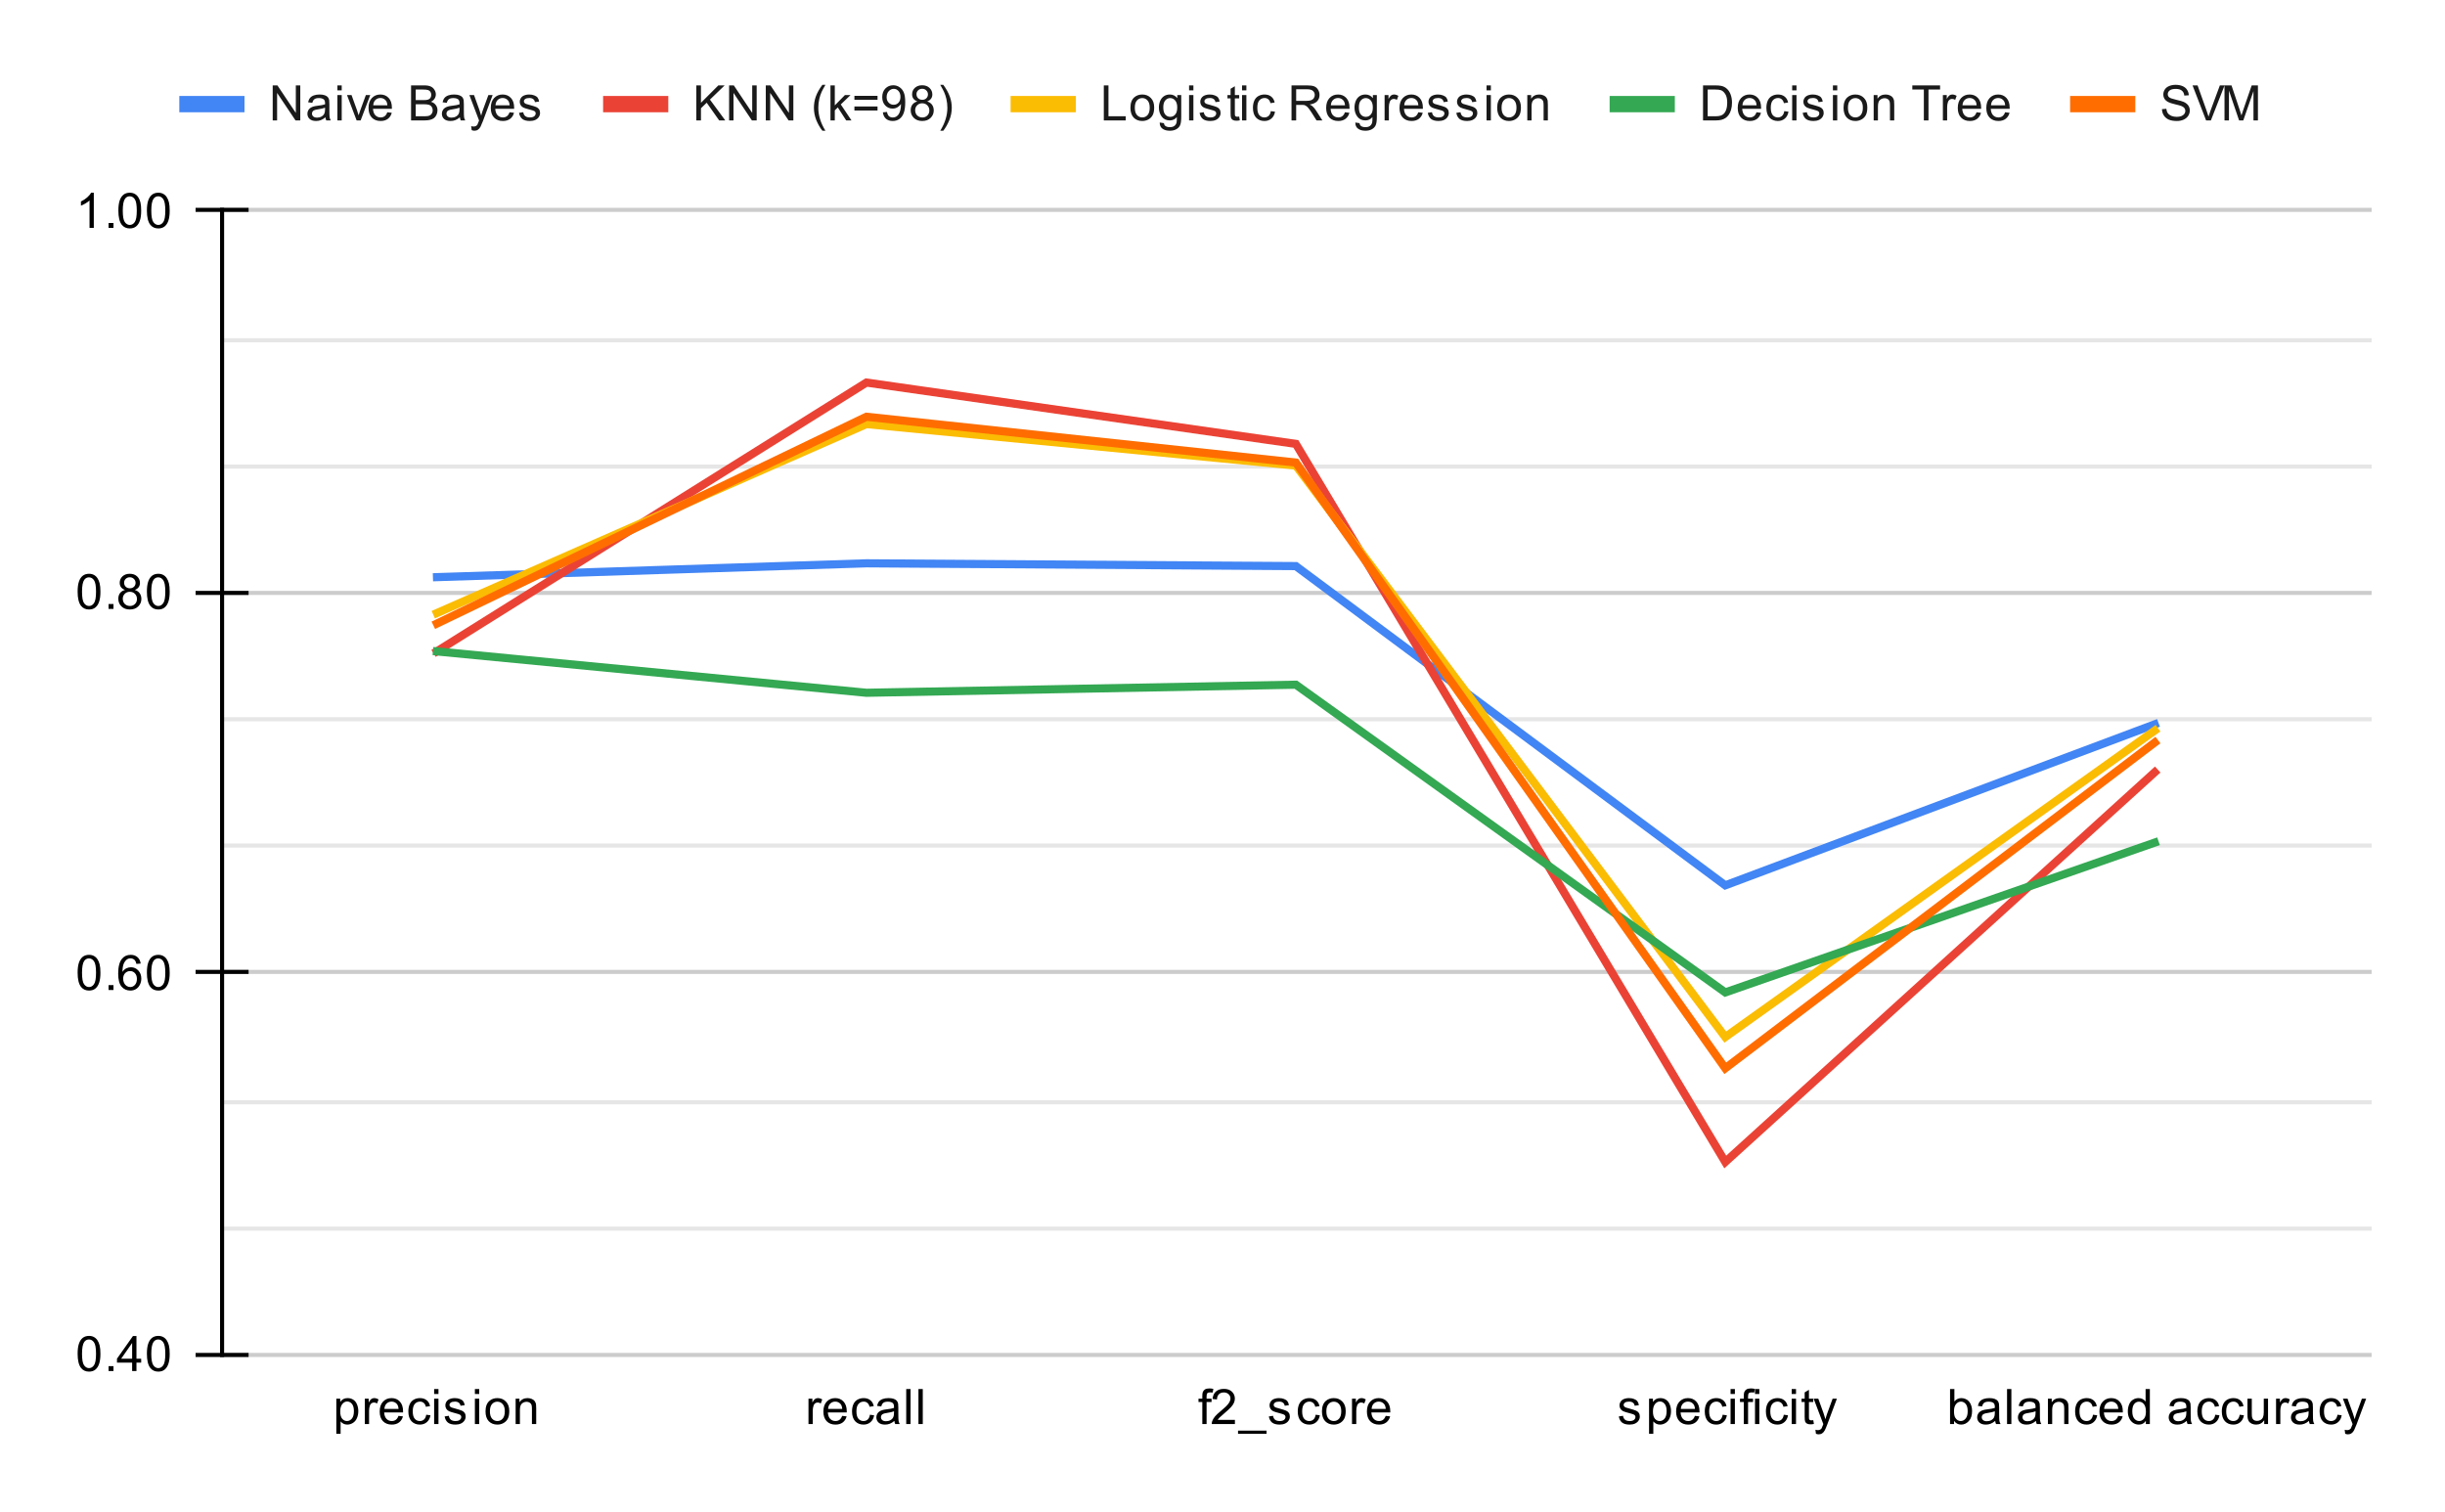 <svg version="1.1" viewBox="0.0 0.0 600.0 371.0" fill="none" stroke="none" stroke-linecap="square" stroke-miterlimit="10" width="600" height="371" xmlns:xlink="http://www.w3.org/1999/xlink" xmlns="http://www.w3.org/2000/svg"><path fill="#ffffff" d="M0 0L600.0 0L600.0 371.0L0 371.0L0 0Z" fill-rule="nonzero"/><path stroke="#cccccc" stroke-width="1.0" stroke-linecap="butt" d="M54.5 332.5L581.5 332.5" fill-rule="nonzero"/><path stroke="#cccccc" stroke-width="1.0" stroke-linecap="butt" d="M54.5 238.5L581.5 238.5" fill-rule="nonzero"/><path stroke="#cccccc" stroke-width="1.0" stroke-linecap="butt" d="M54.5 145.5L581.5 145.5" fill-rule="nonzero"/><path stroke="#cccccc" stroke-width="1.0" stroke-linecap="butt" d="M54.5 51.5L581.5 51.5" fill-rule="nonzero"/><path stroke="#e6e6e6" stroke-width="1.0" stroke-linecap="butt" d="M54.5 301.5L581.5 301.5" fill-rule="nonzero"/><path stroke="#e6e6e6" stroke-width="1.0" stroke-linecap="butt" d="M54.5 270.5L581.5 270.5" fill-rule="nonzero"/><path stroke="#e6e6e6" stroke-width="1.0" stroke-linecap="butt" d="M54.5 207.5L581.5 207.5" fill-rule="nonzero"/><path stroke="#e6e6e6" stroke-width="1.0" stroke-linecap="butt" d="M54.5 176.5L581.5 176.5" fill-rule="nonzero"/><path stroke="#e6e6e6" stroke-width="1.0" stroke-linecap="butt" d="M54.5 114.5L581.5 114.5" fill-rule="nonzero"/><path stroke="#e6e6e6" stroke-width="1.0" stroke-linecap="butt" d="M54.5 83.5L581.5 83.5" fill-rule="nonzero"/><path stroke="#000000" stroke-width="1.0" stroke-linecap="butt" d="M54.5 332.5L54.5 51.5" fill-rule="nonzero"/><clipPath id="id_0"><path d="M54.55 51.917L581.45 51.917L581.45 332.45L54.55 332.45L54.55 51.917Z" clip-rule="nonzero"/></clipPath><path stroke="#4285f4" stroke-width="2.0" stroke-linecap="butt" clip-path="url(#id_0)" d="M107.24 141.626L212.62 138.235L318.0 138.918L423.38 217.258L528.76 177.746" fill-rule="nonzero"/><path stroke="#ea4335" stroke-width="2.0" stroke-linecap="butt" clip-path="url(#id_0)" d="M107.24 159.814L212.62 93.877L318.0 108.93L423.38 285.147L528.76 189.512" fill-rule="nonzero"/><path stroke="#fbbc04" stroke-width="2.0" stroke-linecap="butt" clip-path="url(#id_0)" d="M107.24 150.434L212.62 104.067L318.0 114.25L423.38 254.488L528.76 179.277" fill-rule="nonzero"/><path stroke="#34a853" stroke-width="2.0" stroke-linecap="butt" clip-path="url(#id_0)" d="M107.24 159.862L212.62 170.004L318.0 168.022L423.38 243.538L528.76 206.771" fill-rule="nonzero"/><path stroke="#ff6d01" stroke-width="2.0" stroke-linecap="butt" clip-path="url(#id_0)" d="M107.24 153.01L212.62 102.269L318.0 113.511L423.38 262.152L528.76 182.211" fill-rule="nonzero"/><path fill="#000000" fill-opacity="0.0" clip-path="url(#id_0)" d="M110.24 141.626C110.24 143.282 108.897 144.626 107.24 144.626C105.583 144.626 104.24 143.282 104.24 141.626C104.24 139.969 105.583 138.626 107.24 138.626C108.897 138.626 110.24 139.969 110.24 141.626Z" fill-rule="nonzero"/><path fill="#000000" fill-opacity="0.0" clip-path="url(#id_0)" d="M215.62 138.235C215.62 139.891 214.277 141.235 212.62 141.235C210.963 141.235 209.62 139.891 209.62 138.235C209.62 136.578 210.963 135.235 212.62 135.235C214.277 135.235 215.62 136.578 215.62 138.235Z" fill-rule="nonzero"/><path fill="#000000" fill-opacity="0.0" clip-path="url(#id_0)" d="M321.0 138.918C321.0 140.575 319.657 141.918 318.0 141.918C316.343 141.918 315.0 140.575 315.0 138.918C315.0 137.261 316.343 135.918 318.0 135.918C319.657 135.918 321.0 137.261 321.0 138.918Z" fill-rule="nonzero"/><path fill="#000000" fill-opacity="0.0" clip-path="url(#id_0)" d="M426.38 217.258C426.38 218.915 425.037 220.258 423.38 220.258C421.723 220.258 420.38 218.915 420.38 217.258C420.38 215.601 421.723 214.258 423.38 214.258C425.037 214.258 426.38 215.601 426.38 217.258Z" fill-rule="nonzero"/><path fill="#000000" fill-opacity="0.0" clip-path="url(#id_0)" d="M531.76 177.746C531.76 179.403 530.417 180.746 528.76 180.746C527.103 180.746 525.76 179.403 525.76 177.746C525.76 176.09 527.103 174.746 528.76 174.746C530.417 174.746 531.76 176.09 531.76 177.746Z" fill-rule="nonzero"/><path fill="#000000" fill-opacity="0.0" clip-path="url(#id_0)" d="M110.24 159.814C110.24 161.471 108.897 162.814 107.24 162.814C105.583 162.814 104.24 161.471 104.24 159.814C104.24 158.157 105.583 156.814 107.24 156.814C108.897 156.814 110.24 158.157 110.24 159.814Z" fill-rule="nonzero"/><path fill="#000000" fill-opacity="0.0" clip-path="url(#id_0)" d="M215.62 93.877C215.62 95.534 214.277 96.877 212.62 96.877C210.963 96.877 209.62 95.534 209.62 93.877C209.62 92.22 210.963 90.877 212.62 90.877C214.277 90.877 215.62 92.22 215.62 93.877Z" fill-rule="nonzero"/><path fill="#000000" fill-opacity="0.0" clip-path="url(#id_0)" d="M321.0 108.93C321.0 110.587 319.657 111.93 318.0 111.93C316.343 111.93 315.0 110.587 315.0 108.93C315.0 107.273 316.343 105.93 318.0 105.93C319.657 105.93 321.0 107.273 321.0 108.93Z" fill-rule="nonzero"/><path fill="#000000" fill-opacity="0.0" clip-path="url(#id_0)" d="M426.38 285.147C426.38 286.804 425.037 288.147 423.38 288.147C421.723 288.147 420.38 286.804 420.38 285.147C420.38 283.49 421.723 282.147 423.38 282.147C425.037 282.147 426.38 283.49 426.38 285.147Z" fill-rule="nonzero"/><path fill="#000000" fill-opacity="0.0" clip-path="url(#id_0)" d="M531.76 189.512C531.76 191.169 530.417 192.512 528.76 192.512C527.103 192.512 525.76 191.169 525.76 189.512C525.76 187.855 527.103 186.512 528.76 186.512C530.417 186.512 531.76 187.855 531.76 189.512Z" fill-rule="nonzero"/><path fill="#000000" fill-opacity="0.0" clip-path="url(#id_0)" d="M110.24 150.434C110.24 152.09 108.897 153.434 107.24 153.434C105.583 153.434 104.24 152.09 104.24 150.434C104.24 148.777 105.583 147.434 107.24 147.434C108.897 147.434 110.24 148.777 110.24 150.434Z" fill-rule="nonzero"/><path fill="#000000" fill-opacity="0.0" clip-path="url(#id_0)" d="M215.62 104.067C215.62 105.724 214.277 107.067 212.62 107.067C210.963 107.067 209.62 105.724 209.62 104.067C209.62 102.41 210.963 101.067 212.62 101.067C214.277 101.067 215.62 102.41 215.62 104.067Z" fill-rule="nonzero"/><path fill="#000000" fill-opacity="0.0" clip-path="url(#id_0)" d="M321.0 114.25C321.0 115.906 319.657 117.25 318.0 117.25C316.343 117.25 315.0 115.906 315.0 114.25C315.0 112.593 316.343 111.25 318.0 111.25C319.657 111.25 321.0 112.593 321.0 114.25Z" fill-rule="nonzero"/><path fill="#000000" fill-opacity="0.0" clip-path="url(#id_0)" d="M426.38 254.488C426.38 256.144 425.037 257.488 423.38 257.488C421.723 257.488 420.38 256.144 420.38 254.488C420.38 252.831 421.723 251.488 423.38 251.488C425.037 251.488 426.38 252.831 426.38 254.488Z" fill-rule="nonzero"/><path fill="#000000" fill-opacity="0.0" clip-path="url(#id_0)" d="M531.76 179.277C531.76 180.934 530.417 182.277 528.76 182.277C527.103 182.277 525.76 180.934 525.76 179.277C525.76 177.62 527.103 176.277 528.76 176.277C530.417 176.277 531.76 177.62 531.76 179.277Z" fill-rule="nonzero"/><path fill="#000000" fill-opacity="0.0" clip-path="url(#id_0)" d="M110.24 159.862C110.24 161.518 108.897 162.862 107.24 162.862C105.583 162.862 104.24 161.518 104.24 159.862C104.24 158.205 105.583 156.862 107.24 156.862C108.897 156.862 110.24 158.205 110.24 159.862Z" fill-rule="nonzero"/><path fill="#000000" fill-opacity="0.0" clip-path="url(#id_0)" d="M215.62 170.004C215.62 171.661 214.277 173.004 212.62 173.004C210.963 173.004 209.62 171.661 209.62 170.004C209.62 168.348 210.963 167.004 212.62 167.004C214.277 167.004 215.62 168.348 215.62 170.004Z" fill-rule="nonzero"/><path fill="#000000" fill-opacity="0.0" clip-path="url(#id_0)" d="M321.0 168.022C321.0 169.679 319.657 171.022 318.0 171.022C316.343 171.022 315.0 169.679 315.0 168.022C315.0 166.365 316.343 165.022 318.0 165.022C319.657 165.022 321.0 166.365 321.0 168.022Z" fill-rule="nonzero"/><path fill="#000000" fill-opacity="0.0" clip-path="url(#id_0)" d="M426.38 243.538C426.38 245.195 425.037 246.538 423.38 246.538C421.723 246.538 420.38 245.195 420.38 243.538C420.38 241.881 421.723 240.538 423.38 240.538C425.037 240.538 426.38 241.881 426.38 243.538Z" fill-rule="nonzero"/><path fill="#000000" fill-opacity="0.0" clip-path="url(#id_0)" d="M531.76 206.771C531.76 208.428 530.417 209.771 528.76 209.771C527.103 209.771 525.76 208.428 525.76 206.771C525.76 205.114 527.103 203.771 528.76 203.771C530.417 203.771 531.76 205.114 531.76 206.771Z" fill-rule="nonzero"/><path fill="#000000" fill-opacity="0.0" clip-path="url(#id_0)" d="M110.24 153.01C110.24 154.667 108.897 156.01 107.24 156.01C105.583 156.01 104.24 154.667 104.24 153.01C104.24 151.353 105.583 150.01 107.24 150.01C108.897 150.01 110.24 151.353 110.24 153.01Z" fill-rule="nonzero"/><path fill="#000000" fill-opacity="0.0" clip-path="url(#id_0)" d="M215.62 102.269C215.62 103.926 214.277 105.269 212.62 105.269C210.963 105.269 209.62 103.926 209.62 102.269C209.62 100.612 210.963 99.269 212.62 99.269C214.277 99.269 215.62 100.612 215.62 102.269Z" fill-rule="nonzero"/><path fill="#000000" fill-opacity="0.0" clip-path="url(#id_0)" d="M321.0 113.511C321.0 115.168 319.657 116.511 318.0 116.511C316.343 116.511 315.0 115.168 315.0 113.511C315.0 111.854 316.343 110.511 318.0 110.511C319.657 110.511 321.0 111.854 321.0 113.511Z" fill-rule="nonzero"/><path fill="#000000" fill-opacity="0.0" clip-path="url(#id_0)" d="M426.38 262.152C426.38 263.809 425.037 265.152 423.38 265.152C421.723 265.152 420.38 263.809 420.38 262.152C420.38 260.496 421.723 259.152 423.38 259.152C425.037 259.152 426.38 260.496 426.38 262.152Z" fill-rule="nonzero"/><path fill="#000000" fill-opacity="0.0" clip-path="url(#id_0)" d="M531.76 182.211C531.76 183.867 530.417 185.211 528.76 185.211C527.103 185.211 525.76 183.867 525.76 182.211C525.76 180.554 527.103 179.211 528.76 179.211C530.417 179.211 531.76 180.554 531.76 182.211Z" fill-rule="nonzero"/><path stroke="#000000" stroke-width="1.0" stroke-linecap="butt" d="M48.5 332.5L60.5 332.5" fill-rule="nonzero"/><path stroke="#000000" stroke-width="1.0" stroke-linecap="butt" d="M48.5 238.5L60.5 238.5" fill-rule="nonzero"/><path stroke="#000000" stroke-width="1.0" stroke-linecap="butt" d="M48.5 145.5L60.5 145.5" fill-rule="nonzero"/><path stroke="#000000" stroke-width="1.0" stroke-linecap="butt" d="M48.5 51.5L60.5 51.5" fill-rule="nonzero"/><path fill="#000000" d="M19.05 332.216Q19.05 330.684 19.363 329.762Q19.675 328.825 20.284 328.325Q20.909 327.825 21.847 327.825Q22.534 327.825 23.05 328.106Q23.581 328.387 23.925 328.919Q24.269 329.434 24.456 330.184Q24.644 330.934 24.644 332.216Q24.644 333.731 24.331 334.653Q24.034 335.575 23.409 336.091Q22.8 336.591 21.847 336.591Q20.613 336.591 19.894 335.7Q19.05 334.637 19.05 332.216ZM20.128 332.216Q20.128 334.325 20.628 335.028Q21.128 335.731 21.847 335.731Q22.581 335.731 23.066 335.028Q23.566 334.325 23.566 332.216Q23.566 330.091 23.066 329.403Q22.581 328.7 21.831 328.7Q21.113 328.7 20.675 329.309Q20.128 330.091 20.128 332.216ZM26.644 336.45L26.644 335.247L27.847 335.247L27.847 336.45L26.644 336.45ZM32.425 336.45L32.425 334.387L28.706 334.387L28.706 333.419L32.628 327.856L33.487 327.856L33.487 333.419L34.644 333.419L34.644 334.387L33.487 334.387L33.487 336.45L32.425 336.45ZM32.425 333.419L32.425 329.559L29.738 333.419L32.425 333.419ZM36.05 332.216Q36.05 330.684 36.362 329.762Q36.675 328.825 37.284 328.325Q37.909 327.825 38.847 327.825Q39.534 327.825 40.05 328.106Q40.581 328.387 40.925 328.919Q41.269 329.434 41.456 330.184Q41.644 330.934 41.644 332.216Q41.644 333.731 41.331 334.653Q41.034 335.575 40.409 336.091Q39.8 336.591 38.847 336.591Q37.612 336.591 36.894 335.7Q36.05 334.637 36.05 332.216ZM37.128 332.216Q37.128 334.325 37.628 335.028Q38.128 335.731 38.847 335.731Q39.581 335.731 40.066 335.028Q40.566 334.325 40.566 332.216Q40.566 330.091 40.066 329.403Q39.581 328.7 38.831 328.7Q38.112 328.7 37.675 329.309Q37.128 330.091 37.128 332.216Z" fill-rule="nonzero"/><path fill="#000000" d="M19.05 238.705Q19.05 237.173 19.363 236.251Q19.675 235.314 20.284 234.814Q20.909 234.314 21.847 234.314Q22.534 234.314 23.05 234.595Q23.581 234.876 23.925 235.408Q24.269 235.923 24.456 236.673Q24.644 237.423 24.644 238.705Q24.644 240.22 24.331 241.142Q24.034 242.064 23.409 242.58Q22.8 243.08 21.847 243.08Q20.613 243.08 19.894 242.189Q19.05 241.126 19.05 238.705ZM20.128 238.705Q20.128 240.814 20.628 241.517Q21.128 242.22 21.847 242.22Q22.581 242.22 23.066 241.517Q23.566 240.814 23.566 238.705Q23.566 236.58 23.066 235.892Q22.581 235.189 21.831 235.189Q21.113 235.189 20.675 235.798Q20.128 236.58 20.128 238.705ZM26.644 242.939L26.644 241.736L27.847 241.736L27.847 242.939L26.644 242.939ZM34.519 236.455L33.472 236.533Q33.331 235.908 33.081 235.626Q32.644 235.173 32.019 235.173Q31.519 235.173 31.128 235.455Q30.644 235.83 30.347 236.533Q30.066 237.22 30.05 238.501Q30.425 237.923 30.972 237.642Q31.534 237.361 32.144 237.361Q33.191 237.361 33.925 238.142Q34.675 238.923 34.675 240.142Q34.675 240.955 34.316 241.658Q33.972 242.345 33.362 242.72Q32.753 243.08 31.988 243.08Q30.659 243.08 29.831 242.111Q29.003 241.142 29.003 238.923Q29.003 236.423 29.925 235.298Q30.722 234.314 32.081 234.314Q33.097 234.314 33.737 234.892Q34.394 235.455 34.519 236.455ZM30.222 240.158Q30.222 240.705 30.441 241.205Q30.675 241.689 31.081 241.955Q31.503 242.22 31.972 242.22Q32.628 242.22 33.112 241.689Q33.597 241.142 33.597 240.22Q33.597 239.33 33.112 238.814Q32.644 238.298 31.925 238.298Q31.206 238.298 30.706 238.814Q30.222 239.33 30.222 240.158ZM36.05 238.705Q36.05 237.173 36.362 236.251Q36.675 235.314 37.284 234.814Q37.909 234.314 38.847 234.314Q39.534 234.314 40.05 234.595Q40.581 234.876 40.925 235.408Q41.269 235.923 41.456 236.673Q41.644 237.423 41.644 238.705Q41.644 240.22 41.331 241.142Q41.034 242.064 40.409 242.58Q39.8 243.08 38.847 243.08Q37.612 243.08 36.894 242.189Q36.05 241.126 36.05 238.705ZM37.128 238.705Q37.128 240.814 37.628 241.517Q38.128 242.22 38.847 242.22Q39.581 242.22 40.066 241.517Q40.566 240.814 40.566 238.705Q40.566 236.58 40.066 235.892Q39.581 235.189 38.831 235.189Q38.112 235.189 37.675 235.798Q37.128 236.58 37.128 238.705Z" fill-rule="nonzero"/><path fill="#000000" d="M19.05 145.193Q19.05 143.662 19.363 142.74Q19.675 141.803 20.284 141.303Q20.909 140.803 21.847 140.803Q22.534 140.803 23.05 141.084Q23.581 141.365 23.925 141.897Q24.269 142.412 24.456 143.162Q24.644 143.912 24.644 145.193Q24.644 146.709 24.331 147.631Q24.034 148.553 23.409 149.068Q22.8 149.568 21.847 149.568Q20.613 149.568 19.894 148.678Q19.05 147.615 19.05 145.193ZM20.128 145.193Q20.128 147.303 20.628 148.006Q21.128 148.709 21.847 148.709Q22.581 148.709 23.066 148.006Q23.566 147.303 23.566 145.193Q23.566 143.068 23.066 142.381Q22.581 141.678 21.831 141.678Q21.113 141.678 20.675 142.287Q20.128 143.068 20.128 145.193ZM26.644 149.428L26.644 148.225L27.847 148.225L27.847 149.428L26.644 149.428ZM30.675 144.772Q30.019 144.522 29.691 144.084Q29.378 143.631 29.378 143.022Q29.378 142.084 30.05 141.443Q30.738 140.803 31.847 140.803Q32.972 140.803 33.659 141.459Q34.347 142.115 34.347 143.053Q34.347 143.647 34.034 144.084Q33.722 144.522 33.081 144.772Q33.878 145.022 34.284 145.6Q34.691 146.178 34.691 146.975Q34.691 148.068 33.909 148.818Q33.144 149.568 31.863 149.568Q30.597 149.568 29.816 148.818Q29.034 148.068 29.034 146.943Q29.034 146.1 29.456 145.537Q29.894 144.975 30.675 144.772ZM30.456 142.975Q30.456 143.584 30.847 143.975Q31.253 144.365 31.878 144.365Q32.487 144.365 32.878 143.99Q33.269 143.6 33.269 143.037Q33.269 142.459 32.862 142.068Q32.456 141.662 31.863 141.662Q31.253 141.662 30.847 142.053Q30.456 142.443 30.456 142.975ZM30.128 146.943Q30.128 147.397 30.331 147.818Q30.55 148.24 30.972 148.475Q31.394 148.709 31.878 148.709Q32.628 148.709 33.112 148.225Q33.612 147.74 33.612 146.99Q33.612 146.225 33.112 145.725Q32.612 145.225 31.847 145.225Q31.097 145.225 30.613 145.725Q30.128 146.209 30.128 146.943ZM36.05 145.193Q36.05 143.662 36.362 142.74Q36.675 141.803 37.284 141.303Q37.909 140.803 38.847 140.803Q39.534 140.803 40.05 141.084Q40.581 141.365 40.925 141.897Q41.269 142.412 41.456 143.162Q41.644 143.912 41.644 145.193Q41.644 146.709 41.331 147.631Q41.034 148.553 40.409 149.068Q39.8 149.568 38.847 149.568Q37.612 149.568 36.894 148.678Q36.05 147.615 36.05 145.193ZM37.128 145.193Q37.128 147.303 37.628 148.006Q38.128 148.709 38.847 148.709Q39.581 148.709 40.066 148.006Q40.566 147.303 40.566 145.193Q40.566 143.068 40.066 142.381Q39.581 141.678 38.831 141.678Q38.112 141.678 37.675 142.287Q37.128 143.068 37.128 145.193Z" fill-rule="nonzero"/><path fill="#000000" d="M23.019 55.917L21.972 55.917L21.972 49.198Q21.581 49.557 20.956 49.932Q20.347 50.292 19.863 50.464L19.863 49.448Q20.738 49.026 21.394 48.448Q22.066 47.854 22.347 47.292L23.019 47.292L23.019 55.917ZM26.644 55.917L26.644 54.714L27.847 54.714L27.847 55.917L26.644 55.917ZM29.05 51.682Q29.05 50.151 29.363 49.229Q29.675 48.292 30.284 47.792Q30.909 47.292 31.847 47.292Q32.534 47.292 33.05 47.573Q33.581 47.854 33.925 48.385Q34.269 48.901 34.456 49.651Q34.644 50.401 34.644 51.682Q34.644 53.198 34.331 54.12Q34.034 55.042 33.409 55.557Q32.8 56.057 31.847 56.057Q30.613 56.057 29.894 55.167Q29.05 54.104 29.05 51.682ZM30.128 51.682Q30.128 53.792 30.628 54.495Q31.128 55.198 31.847 55.198Q32.581 55.198 33.066 54.495Q33.566 53.792 33.566 51.682Q33.566 49.557 33.066 48.87Q32.581 48.167 31.831 48.167Q31.113 48.167 30.675 48.776Q30.128 49.557 30.128 51.682ZM36.05 51.682Q36.05 50.151 36.362 49.229Q36.675 48.292 37.284 47.792Q37.909 47.292 38.847 47.292Q39.534 47.292 40.05 47.573Q40.581 47.854 40.925 48.385Q41.269 48.901 41.456 49.651Q41.644 50.401 41.644 51.682Q41.644 53.198 41.331 54.12Q41.034 55.042 40.409 55.557Q39.8 56.057 38.847 56.057Q37.612 56.057 36.894 55.167Q36.05 54.104 36.05 51.682ZM37.128 51.682Q37.128 53.792 37.628 54.495Q38.128 55.198 38.847 55.198Q39.581 55.198 40.066 54.495Q40.566 53.792 40.566 51.682Q40.566 49.557 40.066 48.87Q39.581 48.167 38.831 48.167Q38.112 48.167 37.675 48.776Q37.128 49.557 37.128 51.682Z" fill-rule="nonzero"/><path fill="#000000" d="M82.537 351.841L82.537 343.231L83.49 343.231L83.49 344.028Q83.834 343.559 84.256 343.325Q84.693 343.091 85.302 343.091Q86.099 343.091 86.709 343.497Q87.318 343.903 87.615 344.653Q87.927 345.403 87.927 346.294Q87.927 347.247 87.584 348.012Q87.256 348.778 86.599 349.184Q85.943 349.591 85.224 349.591Q84.693 349.591 84.271 349.372Q83.849 349.137 83.584 348.809L83.584 351.841L82.537 351.841ZM83.49 346.372Q83.49 347.575 83.974 348.153Q84.459 348.716 85.146 348.716Q85.849 348.716 86.349 348.122Q86.849 347.528 86.849 346.278Q86.849 345.091 86.365 344.512Q85.881 343.919 85.193 343.919Q84.521 343.919 84.006 344.544Q83.49 345.169 83.49 346.372ZM89.521 349.45L89.521 343.231L90.474 343.231L90.474 344.169Q90.834 343.512 91.131 343.309Q91.443 343.091 91.818 343.091Q92.349 343.091 92.896 343.419L92.537 344.403Q92.146 344.169 91.771 344.169Q91.412 344.169 91.131 344.387Q90.865 344.591 90.756 344.966Q90.568 345.528 90.568 346.184L90.568 349.45L89.521 349.45ZM97.787 347.45L98.881 347.575Q98.631 348.528 97.927 349.059Q97.224 349.591 96.146 349.591Q94.787 349.591 93.974 348.747Q93.177 347.903 93.177 346.387Q93.177 344.825 93.99 343.966Q94.802 343.091 96.084 343.091Q97.334 343.091 98.115 343.934Q98.912 344.778 98.912 346.325Q98.912 346.419 98.912 346.606L94.271 346.606Q94.334 347.637 94.849 348.184Q95.365 348.716 96.146 348.716Q96.724 348.716 97.131 348.419Q97.552 348.106 97.787 347.45ZM94.334 345.747L97.802 345.747Q97.74 344.95 97.412 344.559Q96.896 343.95 96.099 343.95Q95.365 343.95 94.865 344.434Q94.381 344.919 94.334 345.747ZM104.599 347.169L105.631 347.309Q105.459 348.372 104.756 348.981Q104.052 349.591 103.037 349.591Q101.756 349.591 100.974 348.762Q100.209 347.919 100.209 346.356Q100.209 345.356 100.537 344.606Q100.881 343.841 101.552 343.466Q102.24 343.091 103.052 343.091Q104.052 343.091 104.693 343.606Q105.349 344.106 105.537 345.059L104.506 345.216Q104.365 344.591 103.99 344.278Q103.615 343.95 103.084 343.95Q102.287 343.95 101.787 344.528Q101.287 345.091 101.287 346.325Q101.287 347.591 101.771 348.153Q102.256 348.716 103.021 348.716Q103.646 348.716 104.052 348.341Q104.474 347.966 104.599 347.169ZM106.537 342.075L106.537 340.856L107.599 340.856L107.599 342.075L106.537 342.075ZM106.537 349.45L106.537 343.231L107.599 343.231L107.599 349.45L106.537 349.45ZM109.115 347.591L110.146 347.434Q110.24 348.059 110.631 348.387Q111.037 348.716 111.771 348.716Q112.49 348.716 112.834 348.434Q113.193 348.137 113.193 347.731Q113.193 347.372 112.881 347.169Q112.662 347.028 111.802 346.809Q110.646 346.512 110.193 346.309Q109.756 346.091 109.521 345.716Q109.287 345.341 109.287 344.872Q109.287 344.466 109.474 344.106Q109.662 343.747 109.99 343.512Q110.24 343.341 110.662 343.216Q111.084 343.091 111.584 343.091Q112.302 343.091 112.849 343.309Q113.412 343.512 113.677 343.872Q113.943 344.231 114.037 344.825L113.006 344.966Q112.943 344.497 112.599 344.231Q112.271 343.95 111.646 343.95Q110.927 343.95 110.615 344.2Q110.302 344.434 110.302 344.762Q110.302 344.966 110.427 345.122Q110.568 345.294 110.834 345.403Q110.99 345.466 111.771 345.669Q112.896 345.981 113.334 346.169Q113.771 346.356 114.021 346.716Q114.271 347.075 114.271 347.622Q114.271 348.153 113.959 348.622Q113.662 349.075 113.084 349.341Q112.506 349.591 111.771 349.591Q110.552 349.591 109.912 349.091Q109.287 348.575 109.115 347.591ZM116.537 342.075L116.537 340.856L117.599 340.856L117.599 342.075L116.537 342.075ZM116.537 349.45L116.537 343.231L117.599 343.231L117.599 349.45L116.537 349.45ZM119.146 346.341Q119.146 344.606 120.099 343.778Q120.896 343.091 122.052 343.091Q123.334 343.091 124.146 343.934Q124.974 344.762 124.974 346.247Q124.974 347.45 124.615 348.137Q124.256 348.825 123.552 349.216Q122.865 349.591 122.052 349.591Q120.756 349.591 119.943 348.762Q119.146 347.919 119.146 346.341ZM120.224 346.341Q120.224 347.528 120.74 348.122Q121.271 348.716 122.052 348.716Q122.849 348.716 123.365 348.122Q123.881 347.528 123.881 346.309Q123.881 345.153 123.349 344.559Q122.834 343.966 122.052 343.966Q121.271 343.966 120.74 344.559Q120.224 345.137 120.224 346.341ZM126.537 349.45L126.537 343.231L127.474 343.231L127.474 344.106Q128.162 343.091 129.459 343.091Q130.021 343.091 130.49 343.294Q130.974 343.497 131.209 343.825Q131.443 344.153 131.537 344.591Q131.584 344.887 131.584 345.622L131.584 349.45L130.537 349.45L130.537 345.669Q130.537 345.012 130.412 344.7Q130.287 344.387 129.974 344.2Q129.662 343.997 129.24 343.997Q128.568 343.997 128.068 344.434Q127.584 344.856 127.584 346.044L127.584 349.45L126.537 349.45Z" fill-rule="nonzero"/><path fill="#000000" d="M198.401 349.45L198.401 343.231L199.354 343.231L199.354 344.169Q199.714 343.512 200.011 343.309Q200.323 343.091 200.698 343.091Q201.229 343.091 201.776 343.419L201.417 344.403Q201.026 344.169 200.651 344.169Q200.292 344.169 200.011 344.387Q199.745 344.591 199.636 344.966Q199.448 345.528 199.448 346.184L199.448 349.45L198.401 349.45ZM206.667 347.45L207.761 347.575Q207.511 348.528 206.808 349.059Q206.104 349.591 205.026 349.591Q203.667 349.591 202.854 348.747Q202.058 347.903 202.058 346.387Q202.058 344.825 202.87 343.966Q203.683 343.091 204.964 343.091Q206.214 343.091 206.995 343.934Q207.792 344.778 207.792 346.325Q207.792 346.419 207.792 346.606L203.151 346.606Q203.214 347.637 203.729 348.184Q204.245 348.716 205.026 348.716Q205.604 348.716 206.011 348.419Q206.433 348.106 206.667 347.45ZM203.214 345.747L206.683 345.747Q206.62 344.95 206.292 344.559Q205.776 343.95 204.979 343.95Q204.245 343.95 203.745 344.434Q203.261 344.919 203.214 345.747ZM213.479 347.169L214.511 347.309Q214.339 348.372 213.636 348.981Q212.933 349.591 211.917 349.591Q210.636 349.591 209.854 348.762Q209.089 347.919 209.089 346.356Q209.089 345.356 209.417 344.606Q209.761 343.841 210.433 343.466Q211.12 343.091 211.933 343.091Q212.933 343.091 213.573 343.606Q214.229 344.106 214.417 345.059L213.386 345.216Q213.245 344.591 212.87 344.278Q212.495 343.95 211.964 343.95Q211.167 343.95 210.667 344.528Q210.167 345.091 210.167 346.325Q210.167 347.591 210.651 348.153Q211.136 348.716 211.901 348.716Q212.526 348.716 212.933 348.341Q213.354 347.966 213.479 347.169ZM219.479 348.684Q218.886 349.184 218.339 349.387Q217.808 349.591 217.183 349.591Q216.151 349.591 215.604 349.091Q215.058 348.591 215.058 347.809Q215.058 347.356 215.261 346.981Q215.464 346.591 215.808 346.372Q216.151 346.137 216.573 346.028Q216.87 345.934 217.511 345.856Q218.776 345.716 219.386 345.497Q219.386 345.278 219.386 345.231Q219.386 344.575 219.089 344.309Q218.683 343.966 217.886 343.966Q217.151 343.966 216.792 344.231Q216.433 344.481 216.261 345.137L215.229 344.997Q215.37 344.341 215.698 343.934Q216.026 343.528 216.636 343.309Q217.245 343.091 218.042 343.091Q218.839 343.091 219.339 343.278Q219.839 343.466 220.073 343.747Q220.308 344.028 220.401 344.466Q220.448 344.731 220.448 345.434L220.448 346.841Q220.448 348.309 220.511 348.7Q220.589 349.091 220.792 349.45L219.683 349.45Q219.526 349.122 219.479 348.684ZM219.386 346.325Q218.808 346.559 217.667 346.731Q217.011 346.825 216.745 346.95Q216.479 347.059 216.323 347.278Q216.183 347.497 216.183 347.778Q216.183 348.2 216.495 348.481Q216.823 348.762 217.433 348.762Q218.042 348.762 218.511 348.497Q218.995 348.231 219.214 347.762Q219.386 347.403 219.386 346.716L219.386 346.325ZM222.386 349.45L222.386 340.856L223.448 340.856L223.448 349.45L222.386 349.45ZM225.386 349.45L225.386 340.856L226.448 340.856L226.448 349.45L225.386 349.45Z" fill-rule="nonzero"/><path fill="#000000" d="M295.047 349.45L295.047 344.044L294.109 344.044L294.109 343.231L295.047 343.231L295.047 342.559Q295.047 341.934 295.156 341.637Q295.312 341.216 295.688 340.966Q296.078 340.716 296.766 340.716Q297.219 340.716 297.75 340.825L297.594 341.731Q297.266 341.684 296.969 341.684Q296.484 341.684 296.281 341.887Q296.094 342.091 296.094 342.653L296.094 343.231L297.312 343.231L297.312 344.044L296.094 344.044L296.094 349.45L295.047 349.45ZM303.047 348.434L303.047 349.45L297.359 349.45Q297.359 349.075 297.484 348.716Q297.703 348.137 298.172 347.575Q298.656 347.012 299.562 346.278Q300.969 345.122 301.453 344.45Q301.953 343.778 301.953 343.184Q301.953 342.559 301.5 342.137Q301.047 341.7 300.328 341.7Q299.562 341.7 299.109 342.153Q298.656 342.606 298.641 343.419L297.562 343.309Q297.672 342.091 298.391 341.466Q299.125 340.825 300.359 340.825Q301.594 340.825 302.312 341.512Q303.031 342.2 303.031 343.216Q303.031 343.731 302.812 344.231Q302.609 344.716 302.109 345.278Q301.625 345.825 300.5 346.778Q299.547 347.575 299.266 347.872Q299.0 348.153 298.828 348.434L303.047 348.434ZM303.812 351.841L303.812 351.075L310.812 351.075L310.812 351.841L303.812 351.841ZM311.375 347.591L312.406 347.434Q312.5 348.059 312.891 348.387Q313.297 348.716 314.031 348.716Q314.75 348.716 315.094 348.434Q315.453 348.137 315.453 347.731Q315.453 347.372 315.141 347.169Q314.922 347.028 314.062 346.809Q312.906 346.512 312.453 346.309Q312.016 346.091 311.781 345.716Q311.547 345.341 311.547 344.872Q311.547 344.466 311.734 344.106Q311.922 343.747 312.25 343.512Q312.5 343.341 312.922 343.216Q313.344 343.091 313.844 343.091Q314.562 343.091 315.109 343.309Q315.672 343.512 315.938 343.872Q316.203 344.231 316.297 344.825L315.266 344.966Q315.203 344.497 314.859 344.231Q314.531 343.95 313.906 343.95Q313.188 343.95 312.875 344.2Q312.562 344.434 312.562 344.762Q312.562 344.966 312.688 345.122Q312.828 345.294 313.094 345.403Q313.25 345.466 314.031 345.669Q315.156 345.981 315.594 346.169Q316.031 346.356 316.281 346.716Q316.531 347.075 316.531 347.622Q316.531 348.153 316.219 348.622Q315.922 349.075 315.344 349.341Q314.766 349.591 314.031 349.591Q312.812 349.591 312.172 349.091Q311.547 348.575 311.375 347.591ZM322.859 347.169L323.891 347.309Q323.719 348.372 323.016 348.981Q322.312 349.591 321.297 349.591Q320.016 349.591 319.234 348.762Q318.469 347.919 318.469 346.356Q318.469 345.356 318.797 344.606Q319.141 343.841 319.812 343.466Q320.5 343.091 321.312 343.091Q322.312 343.091 322.953 343.606Q323.609 344.106 323.797 345.059L322.766 345.216Q322.625 344.591 322.25 344.278Q321.875 343.95 321.344 343.95Q320.547 343.95 320.047 344.528Q319.547 345.091 319.547 346.325Q319.547 347.591 320.031 348.153Q320.516 348.716 321.281 348.716Q321.906 348.716 322.312 348.341Q322.734 347.966 322.859 347.169ZM324.406 346.341Q324.406 344.606 325.359 343.778Q326.156 343.091 327.312 343.091Q328.594 343.091 329.406 343.934Q330.234 344.762 330.234 346.247Q330.234 347.45 329.875 348.137Q329.516 348.825 328.812 349.216Q328.125 349.591 327.312 349.591Q326.016 349.591 325.203 348.762Q324.406 347.919 324.406 346.341ZM325.484 346.341Q325.484 347.528 326.0 348.122Q326.531 348.716 327.312 348.716Q328.109 348.716 328.625 348.122Q329.141 347.528 329.141 346.309Q329.141 345.153 328.609 344.559Q328.094 343.966 327.312 343.966Q326.531 343.966 326.0 344.559Q325.484 345.137 325.484 346.341ZM331.781 349.45L331.781 343.231L332.734 343.231L332.734 344.169Q333.094 343.512 333.391 343.309Q333.703 343.091 334.078 343.091Q334.609 343.091 335.156 343.419L334.797 344.403Q334.406 344.169 334.031 344.169Q333.672 344.169 333.391 344.387Q333.125 344.591 333.016 344.966Q332.828 345.528 332.828 346.184L332.828 349.45L331.781 349.45ZM340.047 347.45L341.141 347.575Q340.891 348.528 340.188 349.059Q339.484 349.591 338.406 349.591Q337.047 349.591 336.234 348.747Q335.438 347.903 335.438 346.387Q335.438 344.825 336.25 343.966Q337.062 343.091 338.344 343.091Q339.594 343.091 340.375 343.934Q341.172 344.778 341.172 346.325Q341.172 346.419 341.172 346.606L336.531 346.606Q336.594 347.637 337.109 348.184Q337.625 348.716 338.406 348.716Q338.984 348.716 339.391 348.419Q339.812 348.106 340.047 347.45ZM336.594 345.747L340.062 345.747Q340.0 344.95 339.672 344.559Q339.156 343.95 338.359 343.95Q337.625 343.95 337.125 344.434Q336.641 344.919 336.594 345.747Z" fill-rule="nonzero"/><path fill="#000000" d="M397.255 347.591L398.286 347.434Q398.38 348.059 398.771 348.387Q399.177 348.716 399.911 348.716Q400.63 348.716 400.974 348.434Q401.333 348.137 401.333 347.731Q401.333 347.372 401.021 347.169Q400.802 347.028 399.942 346.809Q398.786 346.512 398.333 346.309Q397.896 346.091 397.661 345.716Q397.427 345.341 397.427 344.872Q397.427 344.466 397.614 344.106Q397.802 343.747 398.13 343.512Q398.38 343.341 398.802 343.216Q399.224 343.091 399.724 343.091Q400.442 343.091 400.989 343.309Q401.552 343.512 401.817 343.872Q402.083 344.231 402.177 344.825L401.146 344.966Q401.083 344.497 400.739 344.231Q400.411 343.95 399.786 343.95Q399.067 343.95 398.755 344.2Q398.442 344.434 398.442 344.762Q398.442 344.966 398.567 345.122Q398.708 345.294 398.974 345.403Q399.13 345.466 399.911 345.669Q401.036 345.981 401.474 346.169Q401.911 346.356 402.161 346.716Q402.411 347.075 402.411 347.622Q402.411 348.153 402.099 348.622Q401.802 349.075 401.224 349.341Q400.646 349.591 399.911 349.591Q398.692 349.591 398.052 349.091Q397.427 348.575 397.255 347.591ZM404.677 351.841L404.677 343.231L405.63 343.231L405.63 344.028Q405.974 343.559 406.396 343.325Q406.833 343.091 407.442 343.091Q408.239 343.091 408.849 343.497Q409.458 343.903 409.755 344.653Q410.067 345.403 410.067 346.294Q410.067 347.247 409.724 348.012Q409.396 348.778 408.739 349.184Q408.083 349.591 407.364 349.591Q406.833 349.591 406.411 349.372Q405.989 349.137 405.724 348.809L405.724 351.841L404.677 351.841ZM405.63 346.372Q405.63 347.575 406.114 348.153Q406.599 348.716 407.286 348.716Q407.989 348.716 408.489 348.122Q408.989 347.528 408.989 346.278Q408.989 345.091 408.505 344.512Q408.021 343.919 407.333 343.919Q406.661 343.919 406.146 344.544Q405.63 345.169 405.63 346.372ZM415.927 347.45L417.021 347.575Q416.771 348.528 416.067 349.059Q415.364 349.591 414.286 349.591Q412.927 349.591 412.114 348.747Q411.317 347.903 411.317 346.387Q411.317 344.825 412.13 343.966Q412.942 343.091 414.224 343.091Q415.474 343.091 416.255 343.934Q417.052 344.778 417.052 346.325Q417.052 346.419 417.052 346.606L412.411 346.606Q412.474 347.637 412.989 348.184Q413.505 348.716 414.286 348.716Q414.864 348.716 415.271 348.419Q415.692 348.106 415.927 347.45ZM412.474 345.747L415.942 345.747Q415.88 344.95 415.552 344.559Q415.036 343.95 414.239 343.95Q413.505 343.95 413.005 344.434Q412.521 344.919 412.474 345.747ZM422.739 347.169L423.771 347.309Q423.599 348.372 422.896 348.981Q422.192 349.591 421.177 349.591Q419.896 349.591 419.114 348.762Q418.349 347.919 418.349 346.356Q418.349 345.356 418.677 344.606Q419.021 343.841 419.692 343.466Q420.38 343.091 421.192 343.091Q422.192 343.091 422.833 343.606Q423.489 344.106 423.677 345.059L422.646 345.216Q422.505 344.591 422.13 344.278Q421.755 343.95 421.224 343.95Q420.427 343.95 419.927 344.528Q419.427 345.091 419.427 346.325Q419.427 347.591 419.911 348.153Q420.396 348.716 421.161 348.716Q421.786 348.716 422.192 348.341Q422.614 347.966 422.739 347.169ZM424.677 342.075L424.677 340.856L425.739 340.856L425.739 342.075L424.677 342.075ZM424.677 349.45L424.677 343.231L425.739 343.231L425.739 349.45L424.677 349.45ZM427.927 349.45L427.927 344.044L426.989 344.044L426.989 343.231L427.927 343.231L427.927 342.559Q427.927 341.934 428.036 341.637Q428.192 341.216 428.567 340.966Q428.958 340.716 429.646 340.716Q430.099 340.716 430.63 340.825L430.474 341.731Q430.146 341.684 429.849 341.684Q429.364 341.684 429.161 341.887Q428.974 342.091 428.974 342.653L428.974 343.231L430.192 343.231L430.192 344.044L428.974 344.044L428.974 349.45L427.927 349.45ZM430.677 342.075L430.677 340.856L431.739 340.856L431.739 342.075L430.677 342.075ZM430.677 349.45L430.677 343.231L431.739 343.231L431.739 349.45L430.677 349.45ZM437.739 347.169L438.771 347.309Q438.599 348.372 437.896 348.981Q437.192 349.591 436.177 349.591Q434.896 349.591 434.114 348.762Q433.349 347.919 433.349 346.356Q433.349 345.356 433.677 344.606Q434.021 343.841 434.692 343.466Q435.38 343.091 436.192 343.091Q437.192 343.091 437.833 343.606Q438.489 344.106 438.677 345.059L437.646 345.216Q437.505 344.591 437.13 344.278Q436.755 343.95 436.224 343.95Q435.427 343.95 434.927 344.528Q434.427 345.091 434.427 346.325Q434.427 347.591 434.911 348.153Q435.396 348.716 436.161 348.716Q436.786 348.716 437.192 348.341Q437.614 347.966 437.739 347.169ZM439.677 342.075L439.677 340.856L440.739 340.856L440.739 342.075L439.677 342.075ZM439.677 349.45L439.677 343.231L440.739 343.231L440.739 349.45L439.677 349.45ZM444.974 348.512L445.13 349.434Q444.677 349.528 444.333 349.528Q443.755 349.528 443.442 349.356Q443.13 349.169 442.989 348.872Q442.864 348.575 442.864 347.622L442.864 344.044L442.099 344.044L442.099 343.231L442.864 343.231L442.864 341.684L443.911 341.059L443.911 343.231L444.974 343.231L444.974 344.044L443.911 344.044L443.911 347.684Q443.911 348.137 443.958 348.262Q444.021 348.387 444.146 348.466Q444.271 348.544 444.505 348.544Q444.692 348.544 444.974 348.512ZM445.63 351.841L445.505 350.856Q445.849 350.95 446.114 350.95Q446.458 350.95 446.661 350.825Q446.88 350.716 447.021 350.512Q447.114 350.341 447.349 349.716Q447.364 349.637 447.442 349.466L445.067 343.231L446.208 343.231L447.505 346.825Q447.755 347.512 447.958 348.278Q448.146 347.544 448.396 346.856L449.724 343.231L450.771 343.231L448.411 349.559Q448.021 350.575 447.817 350.966Q447.536 351.497 447.161 351.731Q446.802 351.981 446.302 351.981Q446.005 351.981 445.63 351.841Z" fill-rule="nonzero"/><path fill="#000000" d="M479.526 349.45L478.541 349.45L478.541 340.856L479.604 340.856L479.604 343.919Q480.276 343.091 481.307 343.091Q481.885 343.091 482.385 343.325Q482.901 343.544 483.229 343.966Q483.572 344.387 483.76 344.981Q483.947 345.575 483.947 346.247Q483.947 347.841 483.151 348.716Q482.354 349.591 481.26 349.591Q480.151 349.591 479.526 348.669L479.526 349.45ZM479.51 346.294Q479.51 347.403 479.822 347.903Q480.322 348.716 481.166 348.716Q481.854 348.716 482.354 348.122Q482.869 347.528 482.869 346.325Q482.869 345.106 482.385 344.528Q481.901 343.95 481.213 343.95Q480.526 343.95 480.01 344.559Q479.51 345.153 479.51 346.294ZM489.619 348.684Q489.026 349.184 488.479 349.387Q487.947 349.591 487.322 349.591Q486.291 349.591 485.744 349.091Q485.197 348.591 485.197 347.809Q485.197 347.356 485.401 346.981Q485.604 346.591 485.947 346.372Q486.291 346.137 486.713 346.028Q487.01 345.934 487.651 345.856Q488.916 345.716 489.526 345.497Q489.526 345.278 489.526 345.231Q489.526 344.575 489.229 344.309Q488.822 343.966 488.026 343.966Q487.291 343.966 486.932 344.231Q486.572 344.481 486.401 345.137L485.369 344.997Q485.51 344.341 485.838 343.934Q486.166 343.528 486.776 343.309Q487.385 343.091 488.182 343.091Q488.979 343.091 489.479 343.278Q489.979 343.466 490.213 343.747Q490.447 344.028 490.541 344.466Q490.588 344.731 490.588 345.434L490.588 346.841Q490.588 348.309 490.651 348.7Q490.729 349.091 490.932 349.45L489.822 349.45Q489.666 349.122 489.619 348.684ZM489.526 346.325Q488.947 346.559 487.807 346.731Q487.151 346.825 486.885 346.95Q486.619 347.059 486.463 347.278Q486.322 347.497 486.322 347.778Q486.322 348.2 486.635 348.481Q486.963 348.762 487.572 348.762Q488.182 348.762 488.651 348.497Q489.135 348.231 489.354 347.762Q489.526 347.403 489.526 346.716L489.526 346.325ZM492.526 349.45L492.526 340.856L493.588 340.856L493.588 349.45L492.526 349.45ZM499.619 348.684Q499.026 349.184 498.479 349.387Q497.947 349.591 497.322 349.591Q496.291 349.591 495.744 349.091Q495.197 348.591 495.197 347.809Q495.197 347.356 495.401 346.981Q495.604 346.591 495.947 346.372Q496.291 346.137 496.713 346.028Q497.01 345.934 497.651 345.856Q498.916 345.716 499.526 345.497Q499.526 345.278 499.526 345.231Q499.526 344.575 499.229 344.309Q498.822 343.966 498.026 343.966Q497.291 343.966 496.932 344.231Q496.572 344.481 496.401 345.137L495.369 344.997Q495.51 344.341 495.838 343.934Q496.166 343.528 496.776 343.309Q497.385 343.091 498.182 343.091Q498.979 343.091 499.479 343.278Q499.979 343.466 500.213 343.747Q500.447 344.028 500.541 344.466Q500.588 344.731 500.588 345.434L500.588 346.841Q500.588 348.309 500.651 348.7Q500.729 349.091 500.932 349.45L499.822 349.45Q499.666 349.122 499.619 348.684ZM499.526 346.325Q498.947 346.559 497.807 346.731Q497.151 346.825 496.885 346.95Q496.619 347.059 496.463 347.278Q496.322 347.497 496.322 347.778Q496.322 348.2 496.635 348.481Q496.963 348.762 497.572 348.762Q498.182 348.762 498.651 348.497Q499.135 348.231 499.354 347.762Q499.526 347.403 499.526 346.716L499.526 346.325ZM502.557 349.45L502.557 343.231L503.494 343.231L503.494 344.106Q504.182 343.091 505.479 343.091Q506.041 343.091 506.51 343.294Q506.994 343.497 507.229 343.825Q507.463 344.153 507.557 344.591Q507.604 344.887 507.604 345.622L507.604 349.45L506.557 349.45L506.557 345.669Q506.557 345.012 506.432 344.7Q506.307 344.387 505.994 344.2Q505.682 343.997 505.26 343.997Q504.588 343.997 504.088 344.434Q503.604 344.856 503.604 346.044L503.604 349.45L502.557 349.45ZM513.619 347.169L514.651 347.309Q514.479 348.372 513.776 348.981Q513.072 349.591 512.057 349.591Q510.776 349.591 509.994 348.762Q509.229 347.919 509.229 346.356Q509.229 345.356 509.557 344.606Q509.901 343.841 510.572 343.466Q511.26 343.091 512.072 343.091Q513.072 343.091 513.713 343.606Q514.369 344.106 514.557 345.059L513.526 345.216Q513.385 344.591 513.01 344.278Q512.635 343.95 512.104 343.95Q511.307 343.95 510.807 344.528Q510.307 345.091 510.307 346.325Q510.307 347.591 510.791 348.153Q511.276 348.716 512.041 348.716Q512.666 348.716 513.072 348.341Q513.494 347.966 513.619 347.169ZM519.807 347.45L520.901 347.575Q520.651 348.528 519.947 349.059Q519.244 349.591 518.166 349.591Q516.807 349.591 515.994 348.747Q515.197 347.903 515.197 346.387Q515.197 344.825 516.01 343.966Q516.822 343.091 518.104 343.091Q519.354 343.091 520.135 343.934Q520.932 344.778 520.932 346.325Q520.932 346.419 520.932 346.606L516.291 346.606Q516.354 347.637 516.869 348.184Q517.385 348.716 518.166 348.716Q518.744 348.716 519.151 348.419Q519.572 348.106 519.807 347.45ZM516.354 345.747L519.822 345.747Q519.76 344.95 519.432 344.559Q518.916 343.95 518.119 343.95Q517.385 343.95 516.885 344.434Q516.401 344.919 516.354 345.747ZM526.588 349.45L526.588 348.669Q525.994 349.591 524.854 349.591Q524.104 349.591 523.479 349.184Q522.854 348.762 522.51 348.028Q522.166 347.294 522.166 346.341Q522.166 345.419 522.479 344.653Q522.791 343.887 523.416 343.497Q524.041 343.091 524.807 343.091Q525.369 343.091 525.807 343.325Q526.244 343.559 526.526 343.934L526.526 340.856L527.572 340.856L527.572 349.45L526.588 349.45ZM523.26 346.341Q523.26 347.544 523.76 348.137Q524.26 348.716 524.947 348.716Q525.635 348.716 526.119 348.153Q526.604 347.591 526.604 346.434Q526.604 345.153 526.104 344.559Q525.619 343.966 524.901 343.966Q524.197 343.966 523.729 344.544Q523.26 345.106 523.26 346.341ZM536.619 348.684Q536.026 349.184 535.479 349.387Q534.947 349.591 534.322 349.591Q533.291 349.591 532.744 349.091Q532.197 348.591 532.197 347.809Q532.197 347.356 532.401 346.981Q532.604 346.591 532.947 346.372Q533.291 346.137 533.713 346.028Q534.01 345.934 534.651 345.856Q535.916 345.716 536.526 345.497Q536.526 345.278 536.526 345.231Q536.526 344.575 536.229 344.309Q535.822 343.966 535.026 343.966Q534.291 343.966 533.932 344.231Q533.572 344.481 533.401 345.137L532.369 344.997Q532.51 344.341 532.838 343.934Q533.166 343.528 533.776 343.309Q534.385 343.091 535.182 343.091Q535.979 343.091 536.479 343.278Q536.979 343.466 537.213 343.747Q537.447 344.028 537.541 344.466Q537.588 344.731 537.588 345.434L537.588 346.841Q537.588 348.309 537.651 348.7Q537.729 349.091 537.932 349.45L536.822 349.45Q536.666 349.122 536.619 348.684ZM536.526 346.325Q535.947 346.559 534.807 346.731Q534.151 346.825 533.885 346.95Q533.619 347.059 533.463 347.278Q533.322 347.497 533.322 347.778Q533.322 348.2 533.635 348.481Q533.963 348.762 534.572 348.762Q535.182 348.762 535.651 348.497Q536.135 348.231 536.354 347.762Q536.526 347.403 536.526 346.716L536.526 346.325ZM543.619 347.169L544.651 347.309Q544.479 348.372 543.776 348.981Q543.072 349.591 542.057 349.591Q540.776 349.591 539.994 348.762Q539.229 347.919 539.229 346.356Q539.229 345.356 539.557 344.606Q539.901 343.841 540.572 343.466Q541.26 343.091 542.072 343.091Q543.072 343.091 543.713 343.606Q544.369 344.106 544.557 345.059L543.526 345.216Q543.385 344.591 543.01 344.278Q542.635 343.95 542.104 343.95Q541.307 343.95 540.807 344.528Q540.307 345.091 540.307 346.325Q540.307 347.591 540.791 348.153Q541.276 348.716 542.041 348.716Q542.666 348.716 543.072 348.341Q543.494 347.966 543.619 347.169ZM549.619 347.169L550.651 347.309Q550.479 348.372 549.776 348.981Q549.072 349.591 548.057 349.591Q546.776 349.591 545.994 348.762Q545.229 347.919 545.229 346.356Q545.229 345.356 545.557 344.606Q545.901 343.841 546.572 343.466Q547.26 343.091 548.072 343.091Q549.072 343.091 549.713 343.606Q550.369 344.106 550.557 345.059L549.526 345.216Q549.385 344.591 549.01 344.278Q548.635 343.95 548.104 343.95Q547.307 343.95 546.807 344.528Q546.307 345.091 546.307 346.325Q546.307 347.591 546.791 348.153Q547.276 348.716 548.041 348.716Q548.666 348.716 549.072 348.341Q549.494 347.966 549.619 347.169ZM555.635 349.45L555.635 348.528Q554.901 349.591 553.651 349.591Q553.104 349.591 552.619 349.387Q552.151 349.169 551.916 348.856Q551.682 348.528 551.588 348.059Q551.526 347.762 551.526 347.075L551.526 343.231L552.588 343.231L552.588 346.684Q552.588 347.497 552.651 347.794Q552.744 348.2 553.057 348.45Q553.385 348.684 553.869 348.684Q554.338 348.684 554.744 348.45Q555.166 348.2 555.338 347.778Q555.526 347.356 555.526 346.559L555.526 343.231L556.572 343.231L556.572 349.45L555.635 349.45ZM558.541 349.45L558.541 343.231L559.494 343.231L559.494 344.169Q559.854 343.512 560.151 343.309Q560.463 343.091 560.838 343.091Q561.369 343.091 561.916 343.419L561.557 344.403Q561.166 344.169 560.791 344.169Q560.432 344.169 560.151 344.387Q559.885 344.591 559.776 344.966Q559.588 345.528 559.588 346.184L559.588 349.45L558.541 349.45ZM566.619 348.684Q566.026 349.184 565.479 349.387Q564.947 349.591 564.322 349.591Q563.291 349.591 562.744 349.091Q562.197 348.591 562.197 347.809Q562.197 347.356 562.401 346.981Q562.604 346.591 562.947 346.372Q563.291 346.137 563.713 346.028Q564.01 345.934 564.651 345.856Q565.916 345.716 566.526 345.497Q566.526 345.278 566.526 345.231Q566.526 344.575 566.229 344.309Q565.822 343.966 565.026 343.966Q564.291 343.966 563.932 344.231Q563.572 344.481 563.401 345.137L562.369 344.997Q562.51 344.341 562.838 343.934Q563.166 343.528 563.776 343.309Q564.385 343.091 565.182 343.091Q565.979 343.091 566.479 343.278Q566.979 343.466 567.213 343.747Q567.447 344.028 567.541 344.466Q567.588 344.731 567.588 345.434L567.588 346.841Q567.588 348.309 567.651 348.7Q567.729 349.091 567.932 349.45L566.822 349.45Q566.666 349.122 566.619 348.684ZM566.526 346.325Q565.947 346.559 564.807 346.731Q564.151 346.825 563.885 346.95Q563.619 347.059 563.463 347.278Q563.322 347.497 563.322 347.778Q563.322 348.2 563.635 348.481Q563.963 348.762 564.572 348.762Q565.182 348.762 565.651 348.497Q566.135 348.231 566.354 347.762Q566.526 347.403 566.526 346.716L566.526 346.325ZM573.619 347.169L574.651 347.309Q574.479 348.372 573.776 348.981Q573.072 349.591 572.057 349.591Q570.776 349.591 569.994 348.762Q569.229 347.919 569.229 346.356Q569.229 345.356 569.557 344.606Q569.901 343.841 570.572 343.466Q571.26 343.091 572.072 343.091Q573.072 343.091 573.713 343.606Q574.369 344.106 574.557 345.059L573.526 345.216Q573.385 344.591 573.01 344.278Q572.635 343.95 572.104 343.95Q571.307 343.95 570.807 344.528Q570.307 345.091 570.307 346.325Q570.307 347.591 570.791 348.153Q571.276 348.716 572.041 348.716Q572.666 348.716 573.072 348.341Q573.494 347.966 573.619 347.169ZM575.51 351.841L575.385 350.856Q575.729 350.95 575.994 350.95Q576.338 350.95 576.541 350.825Q576.76 350.716 576.901 350.512Q576.994 350.341 577.229 349.716Q577.244 349.637 577.322 349.466L574.947 343.231L576.088 343.231L577.385 346.825Q577.635 347.512 577.838 348.278Q578.026 347.544 578.276 346.856L579.604 343.231L580.651 343.231L578.291 349.559Q577.901 350.575 577.697 350.966Q577.416 351.497 577.041 351.731Q576.682 351.981 576.182 351.981Q575.885 351.981 575.51 351.841Z" fill-rule="nonzero"/><path stroke="#4285f4" stroke-width="4.0" stroke-linecap="butt" d="M46.0 25.55L58.0 25.55" fill-rule="nonzero"/><path fill="#1a1a1a" d="M66.922 29.55L66.922 20.956L68.078 20.956L72.594 27.706L72.594 20.956L73.688 20.956L73.688 29.55L72.516 29.55L68.0 22.8L68.0 29.55L66.922 29.55ZM79.859 28.784Q79.266 29.284 78.719 29.488Q78.188 29.691 77.562 29.691Q76.531 29.691 75.984 29.191Q75.438 28.691 75.438 27.909Q75.438 27.456 75.641 27.081Q75.844 26.691 76.188 26.472Q76.531 26.238 76.953 26.128Q77.25 26.034 77.891 25.956Q79.156 25.816 79.766 25.597Q79.766 25.378 79.766 25.331Q79.766 24.675 79.469 24.409Q79.062 24.066 78.266 24.066Q77.531 24.066 77.172 24.331Q76.812 24.581 76.641 25.238L75.609 25.097Q75.75 24.441 76.078 24.034Q76.406 23.628 77.016 23.409Q77.625 23.191 78.422 23.191Q79.219 23.191 79.719 23.378Q80.219 23.566 80.453 23.847Q80.688 24.128 80.781 24.566Q80.828 24.831 80.828 25.534L80.828 26.941Q80.828 28.409 80.891 28.8Q80.969 29.191 81.172 29.55L80.062 29.55Q79.906 29.222 79.859 28.784ZM79.766 26.425Q79.188 26.659 78.047 26.831Q77.391 26.925 77.125 27.05Q76.859 27.159 76.703 27.378Q76.562 27.597 76.562 27.878Q76.562 28.3 76.875 28.581Q77.203 28.863 77.812 28.863Q78.422 28.863 78.891 28.597Q79.375 28.331 79.594 27.863Q79.766 27.503 79.766 26.816L79.766 26.425ZM82.797 22.175L82.797 20.956L83.859 20.956L83.859 22.175L82.797 22.175ZM82.797 29.55L82.797 23.331L83.859 23.331L83.859 29.55L82.797 29.55ZM87.516 29.55L85.156 23.331L86.266 23.331L87.609 27.05Q87.812 27.659 88.0 28.3Q88.141 27.816 88.391 27.128L89.781 23.331L90.859 23.331L88.5 29.55L87.516 29.55ZM95.047 27.55L96.141 27.675Q95.891 28.628 95.188 29.159Q94.484 29.691 93.406 29.691Q92.047 29.691 91.234 28.847Q90.438 28.003 90.438 26.488Q90.438 24.925 91.25 24.066Q92.062 23.191 93.344 23.191Q94.594 23.191 95.375 24.034Q96.172 24.878 96.172 26.425Q96.172 26.519 96.172 26.706L91.531 26.706Q91.594 27.738 92.109 28.284Q92.625 28.816 93.406 28.816Q93.984 28.816 94.391 28.519Q94.812 28.206 95.047 27.55ZM91.594 25.847L95.062 25.847Q95.0 25.05 94.672 24.659Q94.156 24.05 93.359 24.05Q92.625 24.05 92.125 24.534Q91.641 25.019 91.594 25.847ZM100.875 29.55L100.875 20.956L104.109 20.956Q105.094 20.956 105.688 21.222Q106.281 21.488 106.609 22.034Q106.953 22.566 106.953 23.159Q106.953 23.706 106.656 24.191Q106.359 24.675 105.75 24.972Q106.531 25.206 106.938 25.769Q107.359 26.316 107.359 27.066Q107.359 27.659 107.109 28.191Q106.859 28.706 106.484 28.988Q106.109 29.269 105.531 29.409Q104.969 29.55 104.156 29.55L100.875 29.55ZM102.016 24.566L103.875 24.566Q104.625 24.566 104.953 24.472Q105.391 24.347 105.609 24.05Q105.828 23.738 105.828 23.284Q105.828 22.863 105.625 22.534Q105.422 22.206 105.031 22.097Q104.656 21.972 103.734 21.972L102.016 21.972L102.016 24.566ZM102.016 28.534L104.156 28.534Q104.703 28.534 104.922 28.488Q105.328 28.425 105.578 28.269Q105.844 28.097 106.016 27.784Q106.188 27.472 106.188 27.066Q106.188 26.581 105.938 26.222Q105.703 25.863 105.266 25.722Q104.828 25.581 104.0 25.581L102.016 25.581L102.016 28.534ZM112.859 28.784Q112.266 29.284 111.719 29.488Q111.188 29.691 110.562 29.691Q109.531 29.691 108.984 29.191Q108.438 28.691 108.438 27.909Q108.438 27.456 108.641 27.081Q108.844 26.691 109.188 26.472Q109.531 26.238 109.953 26.128Q110.25 26.034 110.891 25.956Q112.156 25.816 112.766 25.597Q112.766 25.378 112.766 25.331Q112.766 24.675 112.469 24.409Q112.062 24.066 111.266 24.066Q110.531 24.066 110.172 24.331Q109.812 24.581 109.641 25.238L108.609 25.097Q108.75 24.441 109.078 24.034Q109.406 23.628 110.016 23.409Q110.625 23.191 111.422 23.191Q112.219 23.191 112.719 23.378Q113.219 23.566 113.453 23.847Q113.688 24.128 113.781 24.566Q113.828 24.831 113.828 25.534L113.828 26.941Q113.828 28.409 113.891 28.8Q113.969 29.191 114.172 29.55L113.062 29.55Q112.906 29.222 112.859 28.784ZM112.766 26.425Q112.188 26.659 111.047 26.831Q110.391 26.925 110.125 27.05Q109.859 27.159 109.703 27.378Q109.562 27.597 109.562 27.878Q109.562 28.3 109.875 28.581Q110.203 28.863 110.812 28.863Q111.422 28.863 111.891 28.597Q112.375 28.331 112.594 27.863Q112.766 27.503 112.766 26.816L112.766 26.425ZM115.75 31.941L115.625 30.956Q115.969 31.05 116.234 31.05Q116.578 31.05 116.781 30.925Q117.0 30.816 117.141 30.613Q117.234 30.441 117.469 29.816Q117.484 29.738 117.562 29.566L115.188 23.331L116.328 23.331L117.625 26.925Q117.875 27.613 118.078 28.378Q118.266 27.644 118.516 26.956L119.844 23.331L120.891 23.331L118.531 29.659Q118.141 30.675 117.938 31.066Q117.656 31.597 117.281 31.831Q116.922 32.081 116.422 32.081Q116.125 32.081 115.75 31.941ZM125.047 27.55L126.141 27.675Q125.891 28.628 125.188 29.159Q124.484 29.691 123.406 29.691Q122.047 29.691 121.234 28.847Q120.438 28.003 120.438 26.488Q120.438 24.925 121.25 24.066Q122.062 23.191 123.344 23.191Q124.594 23.191 125.375 24.034Q126.172 24.878 126.172 26.425Q126.172 26.519 126.172 26.706L121.531 26.706Q121.594 27.738 122.109 28.284Q122.625 28.816 123.406 28.816Q123.984 28.816 124.391 28.519Q124.812 28.206 125.047 27.55ZM121.594 25.847L125.062 25.847Q125.0 25.05 124.672 24.659Q124.156 24.05 123.359 24.05Q122.625 24.05 122.125 24.534Q121.641 25.019 121.594 25.847ZM127.375 27.691L128.406 27.534Q128.5 28.159 128.891 28.488Q129.297 28.816 130.031 28.816Q130.75 28.816 131.094 28.534Q131.453 28.238 131.453 27.831Q131.453 27.472 131.141 27.269Q130.922 27.128 130.062 26.909Q128.906 26.613 128.453 26.409Q128.016 26.191 127.781 25.816Q127.547 25.441 127.547 24.972Q127.547 24.566 127.734 24.206Q127.922 23.847 128.25 23.613Q128.5 23.441 128.922 23.316Q129.344 23.191 129.844 23.191Q130.562 23.191 131.109 23.409Q131.672 23.613 131.938 23.972Q132.203 24.331 132.297 24.925L131.266 25.066Q131.203 24.597 130.859 24.331Q130.531 24.05 129.906 24.05Q129.188 24.05 128.875 24.3Q128.562 24.534 128.562 24.863Q128.562 25.066 128.688 25.222Q128.828 25.394 129.094 25.503Q129.25 25.566 130.031 25.769Q131.156 26.081 131.594 26.269Q132.031 26.456 132.281 26.816Q132.531 27.175 132.531 27.722Q132.531 28.253 132.219 28.722Q131.922 29.175 131.344 29.441Q130.766 29.691 130.031 29.691Q128.812 29.691 128.172 29.191Q127.547 28.675 127.375 27.691Z" fill-rule="nonzero"/><path stroke="#ea4335" stroke-width="4.0" stroke-linecap="butt" d="M150.0 25.55L162.0 25.55" fill-rule="nonzero"/><path fill="#1a1a1a" d="M170.875 29.55L170.875 20.956L172.016 20.956L172.016 25.222L176.281 20.956L177.828 20.956L174.219 24.441L177.984 29.55L176.484 29.55L173.422 25.206L172.016 26.566L172.016 29.55L170.875 29.55ZM178.922 29.55L178.922 20.956L180.078 20.956L184.594 27.706L184.594 20.956L185.688 20.956L185.688 29.55L184.516 29.55L180.0 22.8L180.0 29.55L178.922 29.55ZM187.922 29.55L187.922 20.956L189.078 20.956L193.594 27.706L193.594 20.956L194.688 20.956L194.688 29.55L193.516 29.55L189.0 22.8L189.0 29.55L187.922 29.55ZM201.812 32.081Q200.938 30.972 200.328 29.503Q199.734 28.019 199.734 26.441Q199.734 25.05 200.172 23.769Q200.703 22.284 201.812 20.816L202.562 20.816Q201.859 22.034 201.625 22.55Q201.266 23.363 201.062 24.238Q200.812 25.331 200.812 26.441Q200.812 29.269 202.562 32.081L201.812 32.081ZM203.797 29.55L203.797 20.956L204.859 20.956L204.859 25.863L207.344 23.331L208.719 23.331L206.328 25.628L208.953 29.55L207.656 29.55L205.594 26.363L204.859 27.081L204.859 29.55L203.797 29.55ZM215.344 24.503L209.672 24.503L209.672 23.519L215.344 23.519L215.344 24.503ZM215.344 27.113L209.672 27.113L209.672 26.128L215.344 26.128L215.344 27.113ZM216.656 27.566L217.672 27.472Q217.797 28.191 218.156 28.519Q218.531 28.831 219.094 28.831Q219.578 28.831 219.938 28.613Q220.312 28.378 220.547 28.019Q220.781 27.644 220.938 27.019Q221.094 26.378 221.094 25.722Q221.094 25.644 221.094 25.503Q220.781 26.003 220.234 26.331Q219.688 26.644 219.047 26.644Q217.969 26.644 217.234 25.878Q216.5 25.097 216.5 23.831Q216.5 22.519 217.266 21.722Q218.047 20.925 219.203 20.925Q220.031 20.925 220.719 21.378Q221.422 21.831 221.781 22.675Q222.141 23.503 222.141 25.081Q222.141 26.722 221.781 27.706Q221.438 28.675 220.719 29.191Q220.016 29.691 219.078 29.691Q218.062 29.691 217.422 29.144Q216.781 28.581 216.656 27.566ZM220.969 23.769Q220.969 22.863 220.484 22.331Q220.016 21.8 219.328 21.8Q218.625 21.8 218.094 22.378Q217.578 22.941 217.578 23.863Q217.578 24.675 218.078 25.191Q218.578 25.706 219.297 25.706Q220.031 25.706 220.5 25.191Q220.969 24.675 220.969 23.769ZM225.125 24.894Q224.469 24.644 224.141 24.206Q223.828 23.753 223.828 23.144Q223.828 22.206 224.5 21.566Q225.188 20.925 226.297 20.925Q227.422 20.925 228.109 21.581Q228.797 22.238 228.797 23.175Q228.797 23.769 228.484 24.206Q228.172 24.644 227.531 24.894Q228.328 25.144 228.734 25.722Q229.141 26.3 229.141 27.097Q229.141 28.191 228.359 28.941Q227.594 29.691 226.312 29.691Q225.047 29.691 224.266 28.941Q223.484 28.191 223.484 27.066Q223.484 26.222 223.906 25.659Q224.344 25.097 225.125 24.894ZM224.906 23.097Q224.906 23.706 225.297 24.097Q225.703 24.488 226.328 24.488Q226.938 24.488 227.328 24.113Q227.719 23.722 227.719 23.159Q227.719 22.581 227.312 22.191Q226.906 21.784 226.312 21.784Q225.703 21.784 225.297 22.175Q224.906 22.566 224.906 23.097ZM224.578 27.066Q224.578 27.519 224.781 27.941Q225.0 28.363 225.422 28.597Q225.844 28.831 226.328 28.831Q227.078 28.831 227.562 28.347Q228.062 27.863 228.062 27.113Q228.062 26.347 227.562 25.847Q227.062 25.347 226.297 25.347Q225.547 25.347 225.062 25.847Q224.578 26.331 224.578 27.066ZM231.484 32.081L230.734 32.081Q232.484 29.269 232.484 26.441Q232.484 25.347 232.234 24.253Q232.031 23.378 231.672 22.566Q231.438 22.05 230.734 20.816L231.484 20.816Q232.578 22.284 233.109 23.769Q233.562 25.05 233.562 26.441Q233.562 28.019 232.953 29.503Q232.344 30.972 231.484 32.081Z" fill-rule="nonzero"/><path stroke="#fbbc04" stroke-width="4.0" stroke-linecap="butt" d="M250.0 25.55L262.0 25.55" fill-rule="nonzero"/><path fill="#1a1a1a" d="M270.875 29.55L270.875 20.956L272.016 20.956L272.016 28.534L276.25 28.534L276.25 29.55L270.875 29.55ZM277.406 26.441Q277.406 24.706 278.359 23.878Q279.156 23.191 280.312 23.191Q281.594 23.191 282.406 24.034Q283.234 24.863 283.234 26.347Q283.234 27.55 282.875 28.238Q282.516 28.925 281.812 29.316Q281.125 29.691 280.312 29.691Q279.016 29.691 278.203 28.863Q277.406 28.019 277.406 26.441ZM278.484 26.441Q278.484 27.628 279.0 28.222Q279.531 28.816 280.312 28.816Q281.109 28.816 281.625 28.222Q282.141 27.628 282.141 26.409Q282.141 25.253 281.609 24.659Q281.094 24.066 280.312 24.066Q279.531 24.066 279.0 24.659Q278.484 25.238 278.484 26.441ZM284.594 30.066L285.625 30.222Q285.688 30.691 285.984 30.909Q286.375 31.206 287.047 31.206Q287.781 31.206 288.172 30.909Q288.578 30.613 288.719 30.097Q288.812 29.769 288.797 28.738Q288.109 29.55 287.078 29.55Q285.797 29.55 285.094 28.628Q284.391 27.691 284.391 26.409Q284.391 25.519 284.703 24.769Q285.031 24.003 285.641 23.597Q286.25 23.191 287.078 23.191Q288.188 23.191 288.906 24.081L288.906 23.331L289.875 23.331L289.875 28.706Q289.875 30.159 289.578 30.769Q289.281 31.378 288.641 31.722Q288.0 32.081 287.062 32.081Q285.953 32.081 285.266 31.581Q284.578 31.081 284.594 30.066ZM285.469 26.331Q285.469 27.55 285.953 28.113Q286.438 28.675 287.172 28.675Q287.906 28.675 288.391 28.113Q288.891 27.55 288.891 26.363Q288.891 25.222 288.375 24.644Q287.875 24.066 287.156 24.066Q286.453 24.066 285.953 24.644Q285.469 25.206 285.469 26.331ZM291.797 22.175L291.797 20.956L292.859 20.956L292.859 22.175L291.797 22.175ZM291.797 29.55L291.797 23.331L292.859 23.331L292.859 29.55L291.797 29.55ZM294.375 27.691L295.406 27.534Q295.5 28.159 295.891 28.488Q296.297 28.816 297.031 28.816Q297.75 28.816 298.094 28.534Q298.453 28.238 298.453 27.831Q298.453 27.472 298.141 27.269Q297.922 27.128 297.062 26.909Q295.906 26.613 295.453 26.409Q295.016 26.191 294.781 25.816Q294.547 25.441 294.547 24.972Q294.547 24.566 294.734 24.206Q294.922 23.847 295.25 23.613Q295.5 23.441 295.922 23.316Q296.344 23.191 296.844 23.191Q297.562 23.191 298.109 23.409Q298.672 23.613 298.938 23.972Q299.203 24.331 299.297 24.925L298.266 25.066Q298.203 24.597 297.859 24.331Q297.531 24.05 296.906 24.05Q296.188 24.05 295.875 24.3Q295.562 24.534 295.562 24.863Q295.562 25.066 295.688 25.222Q295.828 25.394 296.094 25.503Q296.25 25.566 297.031 25.769Q298.156 26.081 298.594 26.269Q299.031 26.456 299.281 26.816Q299.531 27.175 299.531 27.722Q299.531 28.253 299.219 28.722Q298.922 29.175 298.344 29.441Q297.766 29.691 297.031 29.691Q295.812 29.691 295.172 29.191Q294.547 28.675 294.375 27.691ZM304.094 28.613L304.25 29.534Q303.797 29.628 303.453 29.628Q302.875 29.628 302.562 29.456Q302.25 29.269 302.109 28.972Q301.984 28.675 301.984 27.722L301.984 24.144L301.219 24.144L301.219 23.331L301.984 23.331L301.984 21.784L303.031 21.159L303.031 23.331L304.094 23.331L304.094 24.144L303.031 24.144L303.031 27.784Q303.031 28.238 303.078 28.363Q303.141 28.488 303.266 28.566Q303.391 28.644 303.625 28.644Q303.812 28.644 304.094 28.613ZM304.797 22.175L304.797 20.956L305.859 20.956L305.859 22.175L304.797 22.175ZM304.797 29.55L304.797 23.331L305.859 23.331L305.859 29.55L304.797 29.55ZM311.859 27.269L312.891 27.409Q312.719 28.472 312.016 29.081Q311.312 29.691 310.297 29.691Q309.016 29.691 308.234 28.863Q307.469 28.019 307.469 26.456Q307.469 25.456 307.797 24.706Q308.141 23.941 308.812 23.566Q309.5 23.191 310.312 23.191Q311.312 23.191 311.953 23.706Q312.609 24.206 312.797 25.159L311.766 25.316Q311.625 24.691 311.25 24.378Q310.875 24.05 310.344 24.05Q309.547 24.05 309.047 24.628Q308.547 25.191 308.547 26.425Q308.547 27.691 309.031 28.253Q309.516 28.816 310.281 28.816Q310.906 28.816 311.312 28.441Q311.734 28.066 311.859 27.269ZM316.938 29.55L316.938 20.956L320.75 20.956Q321.906 20.956 322.5 21.191Q323.094 21.425 323.453 22.019Q323.812 22.597 323.812 23.3Q323.812 24.222 323.219 24.847Q322.625 25.472 321.391 25.644Q321.844 25.863 322.078 26.066Q322.578 26.519 323.016 27.206L324.516 29.55L323.078 29.55L321.953 27.769Q321.453 26.988 321.125 26.581Q320.812 26.175 320.547 26.019Q320.297 25.847 320.031 25.769Q319.844 25.738 319.406 25.738L318.078 25.738L318.078 29.55L316.938 29.55ZM318.078 24.753L320.531 24.753Q321.297 24.753 321.734 24.597Q322.188 24.425 322.406 24.081Q322.641 23.722 322.641 23.3Q322.641 22.691 322.188 22.3Q321.75 21.909 320.797 21.909L318.078 21.909L318.078 24.753ZM330.047 27.55L331.141 27.675Q330.891 28.628 330.188 29.159Q329.484 29.691 328.406 29.691Q327.047 29.691 326.234 28.847Q325.438 28.003 325.438 26.488Q325.438 24.925 326.25 24.066Q327.062 23.191 328.344 23.191Q329.594 23.191 330.375 24.034Q331.172 24.878 331.172 26.425Q331.172 26.519 331.172 26.706L326.531 26.706Q326.594 27.738 327.109 28.284Q327.625 28.816 328.406 28.816Q328.984 28.816 329.391 28.519Q329.812 28.206 330.047 27.55ZM326.594 25.847L330.062 25.847Q330.0 25.05 329.672 24.659Q329.156 24.05 328.359 24.05Q327.625 24.05 327.125 24.534Q326.641 25.019 326.594 25.847ZM332.594 30.066L333.625 30.222Q333.688 30.691 333.984 30.909Q334.375 31.206 335.047 31.206Q335.781 31.206 336.172 30.909Q336.578 30.613 336.719 30.097Q336.812 29.769 336.797 28.738Q336.109 29.55 335.078 29.55Q333.797 29.55 333.094 28.628Q332.391 27.691 332.391 26.409Q332.391 25.519 332.703 24.769Q333.031 24.003 333.641 23.597Q334.25 23.191 335.078 23.191Q336.188 23.191 336.906 24.081L336.906 23.331L337.875 23.331L337.875 28.706Q337.875 30.159 337.578 30.769Q337.281 31.378 336.641 31.722Q336.0 32.081 335.062 32.081Q333.953 32.081 333.266 31.581Q332.578 31.081 332.594 30.066ZM333.469 26.331Q333.469 27.55 333.953 28.113Q334.438 28.675 335.172 28.675Q335.906 28.675 336.391 28.113Q336.891 27.55 336.891 26.363Q336.891 25.222 336.375 24.644Q335.875 24.066 335.156 24.066Q334.453 24.066 333.953 24.644Q333.469 25.206 333.469 26.331ZM339.781 29.55L339.781 23.331L340.734 23.331L340.734 24.269Q341.094 23.613 341.391 23.409Q341.703 23.191 342.078 23.191Q342.609 23.191 343.156 23.519L342.797 24.503Q342.406 24.269 342.031 24.269Q341.672 24.269 341.391 24.488Q341.125 24.691 341.016 25.066Q340.828 25.628 340.828 26.284L340.828 29.55L339.781 29.55ZM348.047 27.55L349.141 27.675Q348.891 28.628 348.188 29.159Q347.484 29.691 346.406 29.691Q345.047 29.691 344.234 28.847Q343.438 28.003 343.438 26.488Q343.438 24.925 344.25 24.066Q345.062 23.191 346.344 23.191Q347.594 23.191 348.375 24.034Q349.172 24.878 349.172 26.425Q349.172 26.519 349.172 26.706L344.531 26.706Q344.594 27.738 345.109 28.284Q345.625 28.816 346.406 28.816Q346.984 28.816 347.391 28.519Q347.812 28.206 348.047 27.55ZM344.594 25.847L348.062 25.847Q348.0 25.05 347.672 24.659Q347.156 24.05 346.359 24.05Q345.625 24.05 345.125 24.534Q344.641 25.019 344.594 25.847ZM350.375 27.691L351.406 27.534Q351.5 28.159 351.891 28.488Q352.297 28.816 353.031 28.816Q353.75 28.816 354.094 28.534Q354.453 28.238 354.453 27.831Q354.453 27.472 354.141 27.269Q353.922 27.128 353.062 26.909Q351.906 26.613 351.453 26.409Q351.016 26.191 350.781 25.816Q350.547 25.441 350.547 24.972Q350.547 24.566 350.734 24.206Q350.922 23.847 351.25 23.613Q351.5 23.441 351.922 23.316Q352.344 23.191 352.844 23.191Q353.562 23.191 354.109 23.409Q354.672 23.613 354.938 23.972Q355.203 24.331 355.297 24.925L354.266 25.066Q354.203 24.597 353.859 24.331Q353.531 24.05 352.906 24.05Q352.188 24.05 351.875 24.3Q351.562 24.534 351.562 24.863Q351.562 25.066 351.688 25.222Q351.828 25.394 352.094 25.503Q352.25 25.566 353.031 25.769Q354.156 26.081 354.594 26.269Q355.031 26.456 355.281 26.816Q355.531 27.175 355.531 27.722Q355.531 28.253 355.219 28.722Q354.922 29.175 354.344 29.441Q353.766 29.691 353.031 29.691Q351.812 29.691 351.172 29.191Q350.547 28.675 350.375 27.691ZM357.375 27.691L358.406 27.534Q358.5 28.159 358.891 28.488Q359.297 28.816 360.031 28.816Q360.75 28.816 361.094 28.534Q361.453 28.238 361.453 27.831Q361.453 27.472 361.141 27.269Q360.922 27.128 360.062 26.909Q358.906 26.613 358.453 26.409Q358.016 26.191 357.781 25.816Q357.547 25.441 357.547 24.972Q357.547 24.566 357.734 24.206Q357.922 23.847 358.25 23.613Q358.5 23.441 358.922 23.316Q359.344 23.191 359.844 23.191Q360.562 23.191 361.109 23.409Q361.672 23.613 361.938 23.972Q362.203 24.331 362.297 24.925L361.266 25.066Q361.203 24.597 360.859 24.331Q360.531 24.05 359.906 24.05Q359.188 24.05 358.875 24.3Q358.562 24.534 358.562 24.863Q358.562 25.066 358.688 25.222Q358.828 25.394 359.094 25.503Q359.25 25.566 360.031 25.769Q361.156 26.081 361.594 26.269Q362.031 26.456 362.281 26.816Q362.531 27.175 362.531 27.722Q362.531 28.253 362.219 28.722Q361.922 29.175 361.344 29.441Q360.766 29.691 360.031 29.691Q358.812 29.691 358.172 29.191Q357.547 28.675 357.375 27.691ZM364.797 22.175L364.797 20.956L365.859 20.956L365.859 22.175L364.797 22.175ZM364.797 29.55L364.797 23.331L365.859 23.331L365.859 29.55L364.797 29.55ZM367.406 26.441Q367.406 24.706 368.359 23.878Q369.156 23.191 370.312 23.191Q371.594 23.191 372.406 24.034Q373.234 24.863 373.234 26.347Q373.234 27.55 372.875 28.238Q372.516 28.925 371.812 29.316Q371.125 29.691 370.312 29.691Q369.016 29.691 368.203 28.863Q367.406 28.019 367.406 26.441ZM368.484 26.441Q368.484 27.628 369.0 28.222Q369.531 28.816 370.312 28.816Q371.109 28.816 371.625 28.222Q372.141 27.628 372.141 26.409Q372.141 25.253 371.609 24.659Q371.094 24.066 370.312 24.066Q369.531 24.066 369.0 24.659Q368.484 25.238 368.484 26.441ZM374.797 29.55L374.797 23.331L375.734 23.331L375.734 24.206Q376.422 23.191 377.719 23.191Q378.281 23.191 378.75 23.394Q379.234 23.597 379.469 23.925Q379.703 24.253 379.797 24.691Q379.844 24.988 379.844 25.722L379.844 29.55L378.797 29.55L378.797 25.769Q378.797 25.113 378.672 24.8Q378.547 24.488 378.234 24.3Q377.922 24.097 377.5 24.097Q376.828 24.097 376.328 24.534Q375.844 24.956 375.844 26.144L375.844 29.55L374.797 29.55Z" fill-rule="nonzero"/><path stroke="#34a853" stroke-width="4.0" stroke-linecap="butt" d="M397.0 25.55L409.0 25.55" fill-rule="nonzero"/><path fill="#1a1a1a" d="M417.922 29.55L417.922 20.956L420.891 20.956Q421.891 20.956 422.422 21.081Q423.156 21.253 423.672 21.691Q424.359 22.269 424.688 23.175Q425.031 24.066 425.031 25.206Q425.031 26.191 424.797 26.941Q424.578 27.691 424.219 28.191Q423.859 28.691 423.422 28.972Q423.0 29.253 422.406 29.409Q421.812 29.55 421.031 29.55L417.922 29.55ZM419.062 28.534L420.891 28.534Q421.75 28.534 422.234 28.378Q422.719 28.222 423.0 27.925Q423.406 27.534 423.625 26.847Q423.859 26.159 423.859 25.191Q423.859 23.847 423.406 23.128Q422.969 22.394 422.344 22.144Q421.875 21.972 420.875 21.972L419.062 21.972L419.062 28.534ZM431.047 27.55L432.141 27.675Q431.891 28.628 431.188 29.159Q430.484 29.691 429.406 29.691Q428.047 29.691 427.234 28.847Q426.438 28.003 426.438 26.488Q426.438 24.925 427.25 24.066Q428.062 23.191 429.344 23.191Q430.594 23.191 431.375 24.034Q432.172 24.878 432.172 26.425Q432.172 26.519 432.172 26.706L427.531 26.706Q427.594 27.738 428.109 28.284Q428.625 28.816 429.406 28.816Q429.984 28.816 430.391 28.519Q430.812 28.206 431.047 27.55ZM427.594 25.847L431.062 25.847Q431.0 25.05 430.672 24.659Q430.156 24.05 429.359 24.05Q428.625 24.05 428.125 24.534Q427.641 25.019 427.594 25.847ZM437.859 27.269L438.891 27.409Q438.719 28.472 438.016 29.081Q437.312 29.691 436.297 29.691Q435.016 29.691 434.234 28.863Q433.469 28.019 433.469 26.456Q433.469 25.456 433.797 24.706Q434.141 23.941 434.812 23.566Q435.5 23.191 436.312 23.191Q437.312 23.191 437.953 23.706Q438.609 24.206 438.797 25.159L437.766 25.316Q437.625 24.691 437.25 24.378Q436.875 24.05 436.344 24.05Q435.547 24.05 435.047 24.628Q434.547 25.191 434.547 26.425Q434.547 27.691 435.031 28.253Q435.516 28.816 436.281 28.816Q436.906 28.816 437.312 28.441Q437.734 28.066 437.859 27.269ZM439.797 22.175L439.797 20.956L440.859 20.956L440.859 22.175L439.797 22.175ZM439.797 29.55L439.797 23.331L440.859 23.331L440.859 29.55L439.797 29.55ZM442.375 27.691L443.406 27.534Q443.5 28.159 443.891 28.488Q444.297 28.816 445.031 28.816Q445.75 28.816 446.094 28.534Q446.453 28.238 446.453 27.831Q446.453 27.472 446.141 27.269Q445.922 27.128 445.062 26.909Q443.906 26.613 443.453 26.409Q443.016 26.191 442.781 25.816Q442.547 25.441 442.547 24.972Q442.547 24.566 442.734 24.206Q442.922 23.847 443.25 23.613Q443.5 23.441 443.922 23.316Q444.344 23.191 444.844 23.191Q445.562 23.191 446.109 23.409Q446.672 23.613 446.938 23.972Q447.203 24.331 447.297 24.925L446.266 25.066Q446.203 24.597 445.859 24.331Q445.531 24.05 444.906 24.05Q444.188 24.05 443.875 24.3Q443.562 24.534 443.562 24.863Q443.562 25.066 443.688 25.222Q443.828 25.394 444.094 25.503Q444.25 25.566 445.031 25.769Q446.156 26.081 446.594 26.269Q447.031 26.456 447.281 26.816Q447.531 27.175 447.531 27.722Q447.531 28.253 447.219 28.722Q446.922 29.175 446.344 29.441Q445.766 29.691 445.031 29.691Q443.812 29.691 443.172 29.191Q442.547 28.675 442.375 27.691ZM449.797 22.175L449.797 20.956L450.859 20.956L450.859 22.175L449.797 22.175ZM449.797 29.55L449.797 23.331L450.859 23.331L450.859 29.55L449.797 29.55ZM452.406 26.441Q452.406 24.706 453.359 23.878Q454.156 23.191 455.312 23.191Q456.594 23.191 457.406 24.034Q458.234 24.863 458.234 26.347Q458.234 27.55 457.875 28.238Q457.516 28.925 456.812 29.316Q456.125 29.691 455.312 29.691Q454.016 29.691 453.203 28.863Q452.406 28.019 452.406 26.441ZM453.484 26.441Q453.484 27.628 454.0 28.222Q454.531 28.816 455.312 28.816Q456.109 28.816 456.625 28.222Q457.141 27.628 457.141 26.409Q457.141 25.253 456.609 24.659Q456.094 24.066 455.312 24.066Q454.531 24.066 454.0 24.659Q453.484 25.238 453.484 26.441ZM459.797 29.55L459.797 23.331L460.734 23.331L460.734 24.206Q461.422 23.191 462.719 23.191Q463.281 23.191 463.75 23.394Q464.234 23.597 464.469 23.925Q464.703 24.253 464.797 24.691Q464.844 24.988 464.844 25.722L464.844 29.55L463.797 29.55L463.797 25.769Q463.797 25.113 463.672 24.8Q463.547 24.488 463.234 24.3Q462.922 24.097 462.5 24.097Q461.828 24.097 461.328 24.534Q460.844 24.956 460.844 26.144L460.844 29.55L459.797 29.55ZM472.109 29.55L472.109 21.972L469.281 21.972L469.281 20.956L476.094 20.956L476.094 21.972L473.25 21.972L473.25 29.55L472.109 29.55ZM476.781 29.55L476.781 23.331L477.734 23.331L477.734 24.269Q478.094 23.613 478.391 23.409Q478.703 23.191 479.078 23.191Q479.609 23.191 480.156 23.519L479.797 24.503Q479.406 24.269 479.031 24.269Q478.672 24.269 478.391 24.488Q478.125 24.691 478.016 25.066Q477.828 25.628 477.828 26.284L477.828 29.55L476.781 29.55ZM485.047 27.55L486.141 27.675Q485.891 28.628 485.188 29.159Q484.484 29.691 483.406 29.691Q482.047 29.691 481.234 28.847Q480.438 28.003 480.438 26.488Q480.438 24.925 481.25 24.066Q482.062 23.191 483.344 23.191Q484.594 23.191 485.375 24.034Q486.172 24.878 486.172 26.425Q486.172 26.519 486.172 26.706L481.531 26.706Q481.594 27.738 482.109 28.284Q482.625 28.816 483.406 28.816Q483.984 28.816 484.391 28.519Q484.812 28.206 485.047 27.55ZM481.594 25.847L485.062 25.847Q485.0 25.05 484.672 24.659Q484.156 24.05 483.359 24.05Q482.625 24.05 482.125 24.534Q481.641 25.019 481.594 25.847ZM492.047 27.55L493.141 27.675Q492.891 28.628 492.188 29.159Q491.484 29.691 490.406 29.691Q489.047 29.691 488.234 28.847Q487.438 28.003 487.438 26.488Q487.438 24.925 488.25 24.066Q489.062 23.191 490.344 23.191Q491.594 23.191 492.375 24.034Q493.172 24.878 493.172 26.425Q493.172 26.519 493.172 26.706L488.531 26.706Q488.594 27.738 489.109 28.284Q489.625 28.816 490.406 28.816Q490.984 28.816 491.391 28.519Q491.812 28.206 492.047 27.55ZM488.594 25.847L492.062 25.847Q492.0 25.05 491.672 24.659Q491.156 24.05 490.359 24.05Q489.625 24.05 489.125 24.534Q488.641 25.019 488.594 25.847Z" fill-rule="nonzero"/><path stroke="#ff6d01" stroke-width="4.0" stroke-linecap="butt" d="M510.0 25.55L522.0 25.55" fill-rule="nonzero"/><path fill="#1a1a1a" d="M530.547 26.784L531.609 26.691Q531.688 27.347 531.969 27.753Q532.25 28.159 532.828 28.425Q533.422 28.675 534.156 28.675Q534.797 28.675 535.297 28.488Q535.797 28.284 536.031 27.956Q536.281 27.613 536.281 27.222Q536.281 26.816 536.047 26.519Q535.812 26.206 535.281 26.003Q534.922 25.863 533.734 25.581Q532.562 25.3 532.094 25.05Q531.469 24.722 531.172 24.253Q530.875 23.769 530.875 23.175Q530.875 22.534 531.234 21.972Q531.609 21.394 532.312 21.113Q533.031 20.816 533.891 20.816Q534.844 20.816 535.578 21.128Q536.312 21.425 536.703 22.034Q537.094 22.628 537.125 23.378L536.031 23.456Q535.938 22.644 535.422 22.238Q534.922 21.816 533.938 21.816Q532.906 21.816 532.438 22.191Q531.969 22.566 531.969 23.097Q531.969 23.566 532.297 23.863Q532.625 24.159 534.0 24.472Q535.391 24.784 535.906 25.019Q536.656 25.378 537.016 25.909Q537.375 26.425 537.375 27.128Q537.375 27.816 536.984 28.425Q536.594 29.019 535.859 29.363Q535.125 29.691 534.203 29.691Q533.031 29.691 532.234 29.363Q531.453 29.019 531.0 28.331Q530.562 27.644 530.547 26.784ZM541.375 29.55L538.047 20.956L539.281 20.956L541.516 27.206Q541.781 27.956 541.969 28.613Q542.172 27.909 542.438 27.206L544.75 20.956L545.906 20.956L542.547 29.55L541.375 29.55ZM545.891 29.55L545.891 20.956L547.609 20.956L549.641 27.034Q549.922 27.894 550.047 28.316Q550.188 27.847 550.5 26.941L552.562 20.956L554.094 20.956L554.094 29.55L553.0 29.55L553.0 22.363L550.5 29.55L549.469 29.55L546.984 22.238L546.984 29.55L545.891 29.55Z" fill-rule="nonzero"/></svg>
